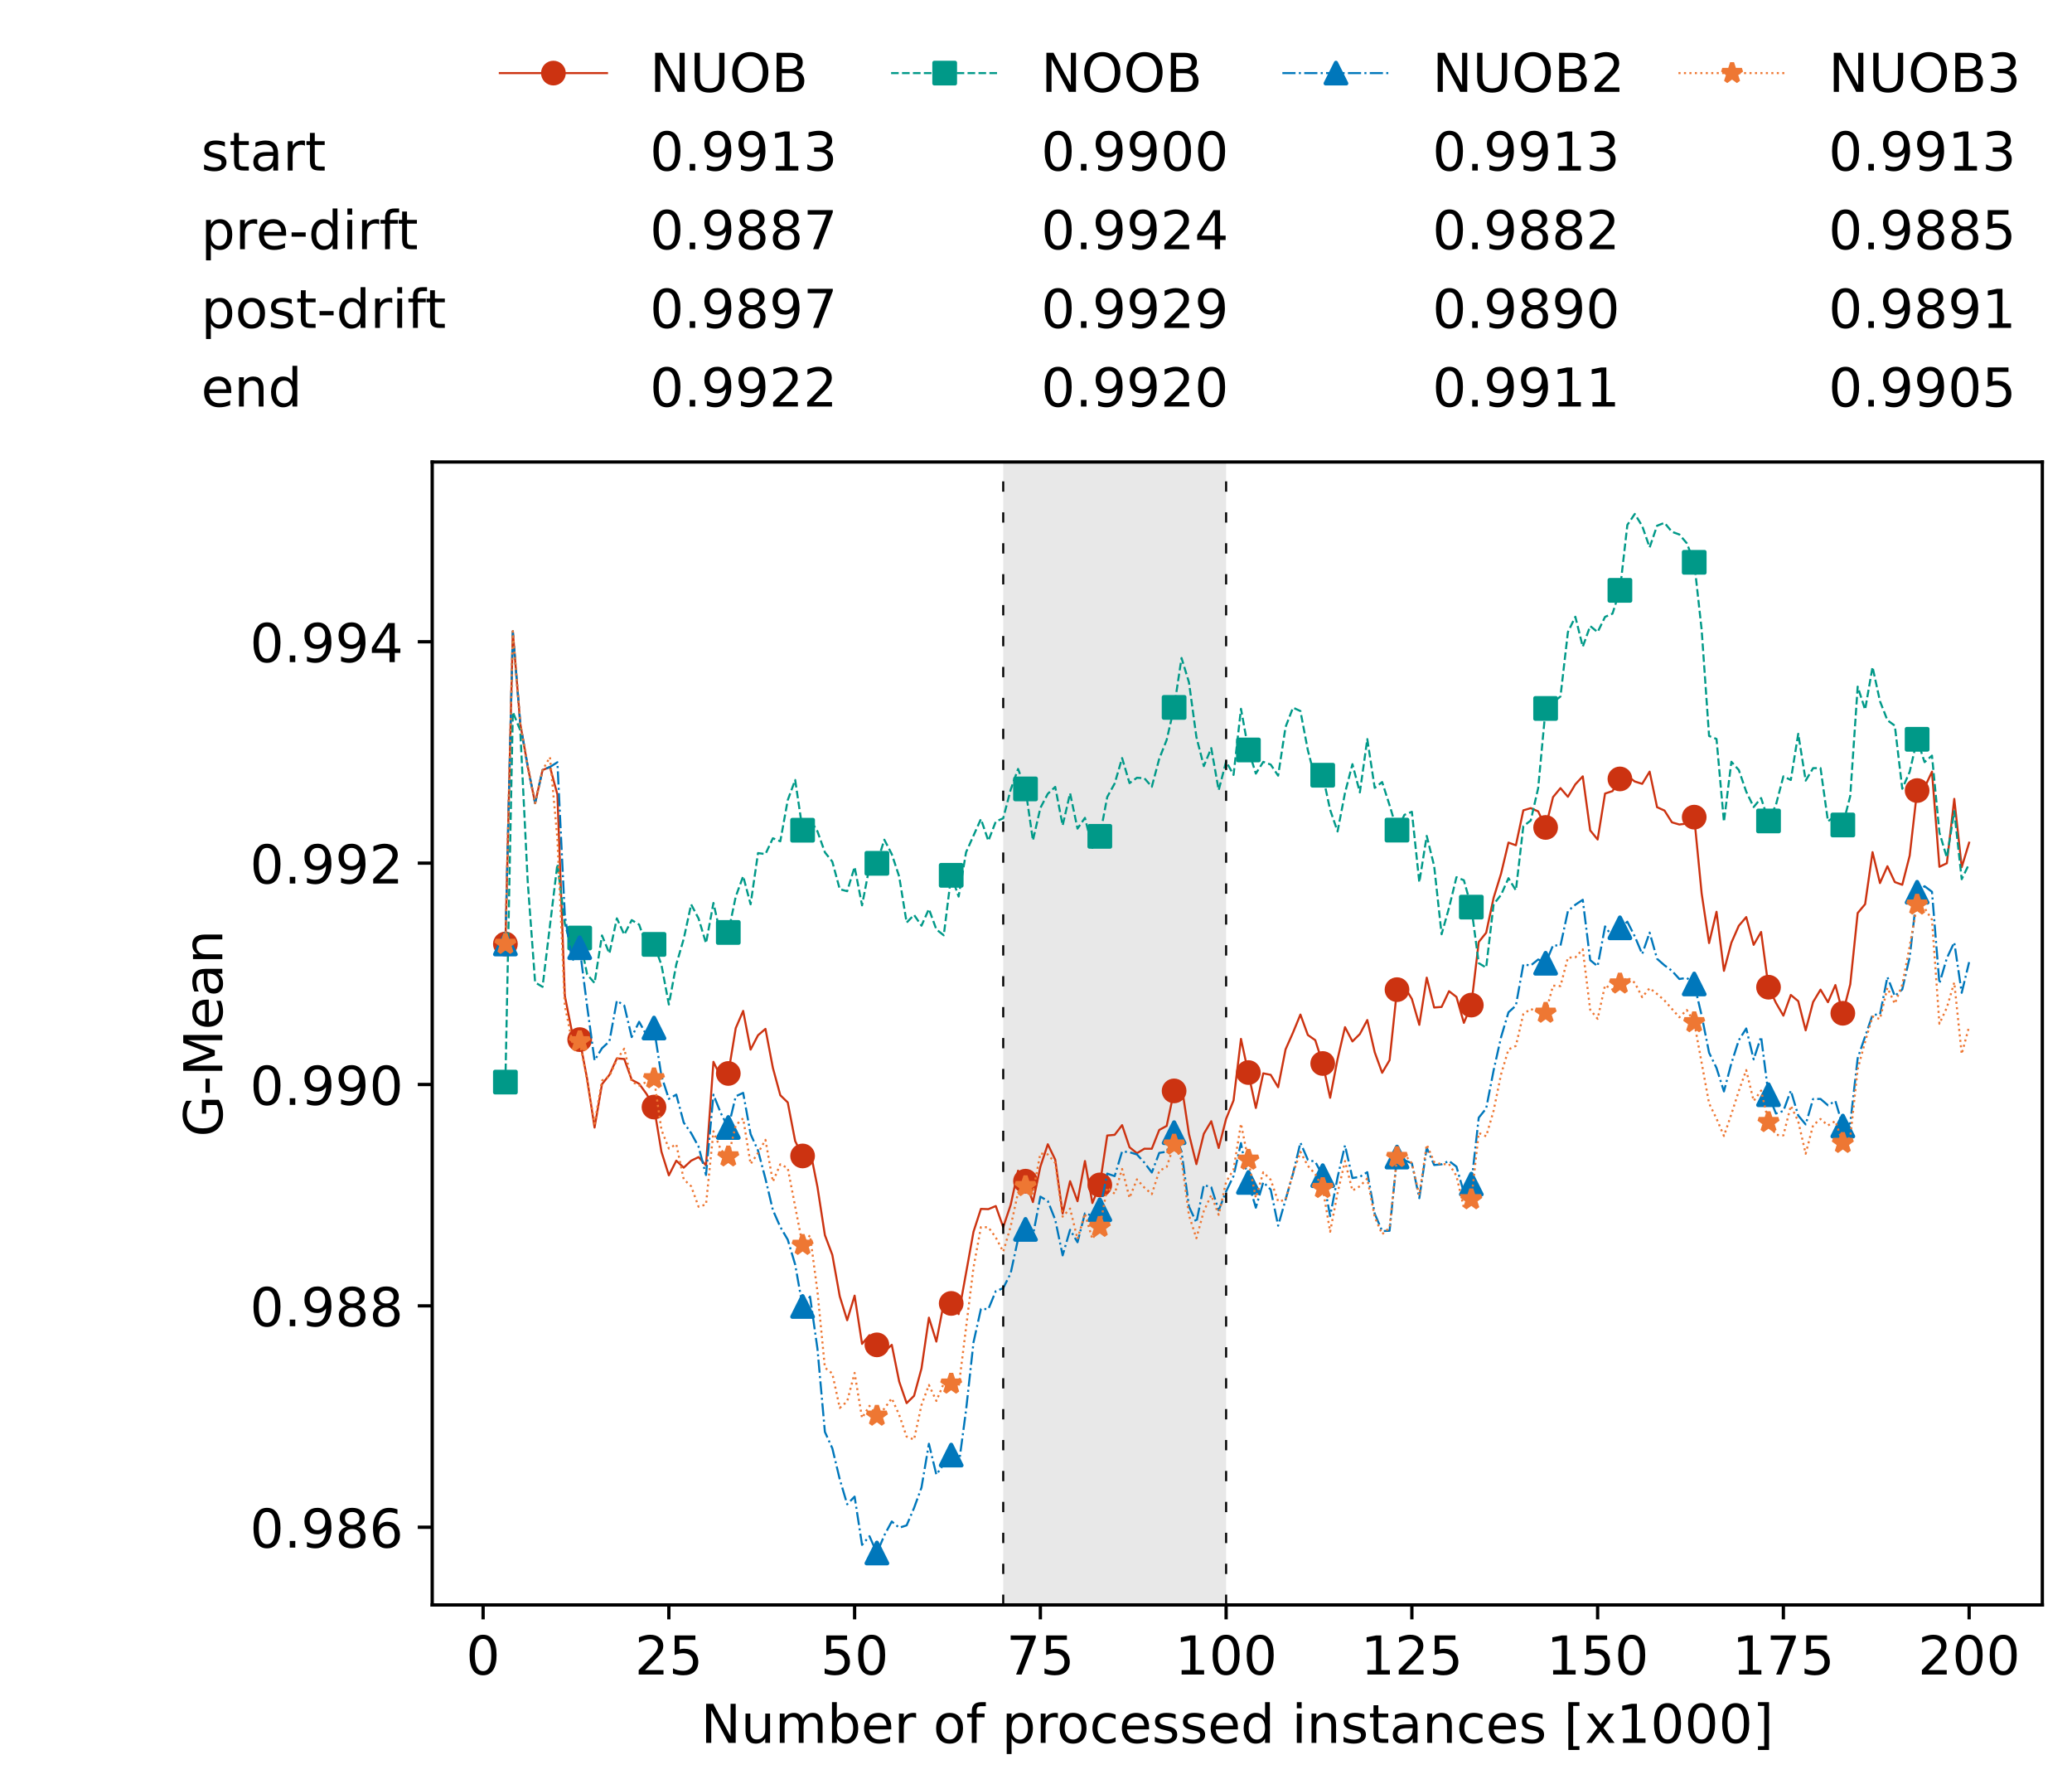 <?xml version="1.0" encoding="utf-8" standalone="no"?>
<!DOCTYPE svg PUBLIC "-//W3C//DTD SVG 1.1//EN"
  "http://www.w3.org/Graphics/SVG/1.1/DTD/svg11.dtd">
<!-- Created with matplotlib (https://matplotlib.org/) -->
<svg height="432.615pt" version="1.1" viewBox="0 0 502.65 432.615" width="502.65pt" xmlns="http://www.w3.org/2000/svg" xmlns:xlink="http://www.w3.org/1999/xlink">
 <defs>
  <style type="text/css">*{stroke-linecap:butt;stroke-linejoin:round;}</style>
 </defs>
 <g id="figure_1">
  <g id="patch_1">
   <path d="M 0 432.615 
L 502.65 432.615 
L 502.65 0 
L 0 0 
z
" style="fill:#ffffff;"/>
  </g>
  <g id="axes_1">
   <g id="patch_2">
    <path d="M 104.85 389.252 
L 495.45 389.252 
L 495.45 112.052 
L 104.85 112.052 
z
" style="fill:#ffffff;"/>
   </g>
   <g id="patch_3">
    <path clip-path="url(#pb29f00938e)" d="M 297.446 389.252 
L 297.446 112.052 
L 243.372 112.052 
L 243.372 389.252 
z
" style="fill:#d3d3d3;opacity:0.5;"/>
   </g>
   <g id="matplotlib.axis_1">
    <g id="xtick_1">
     <g id="line2d_1">
      <defs>
       <path d="M 0 0 
L 0 3.5 
" id="m5fecfde09c" style="stroke:#000000;stroke-width:0.8;"/>
      </defs>
      <g>
       <use style="stroke:#000000;stroke-width:0.8;" x="117.197" xlink:href="#m5fecfde09c" y="389.252"/>
      </g>
     </g>
     <g id="text_1">
      <!-- 0 -->
      <g transform="translate(113.061 406.13)scale(0.13 -0.13)">
       <defs>
        <path d="M 31.781 66.406 
Q 24.172 66.406 20.328 58.906 
Q 16.5 51.422 16.5 36.375 
Q 16.5 21.391 20.328 13.891 
Q 24.172 6.391 31.781 6.391 
Q 39.453 6.391 43.281 13.891 
Q 47.125 21.391 47.125 36.375 
Q 47.125 51.422 43.281 58.906 
Q 39.453 66.406 31.781 66.406 
z
M 31.781 74.219 
Q 44.047 74.219 50.516 64.516 
Q 56.984 54.828 56.984 36.375 
Q 56.984 17.969 50.516 8.266 
Q 44.047 -1.422 31.781 -1.422 
Q 19.531 -1.422 13.062 8.266 
Q 6.594 17.969 6.594 36.375 
Q 6.594 54.828 13.062 64.516 
Q 19.531 74.219 31.781 74.219 
z
" id="DejaVuSans-48"/>
       </defs>
       <use xlink:href="#DejaVuSans-48"/>
      </g>
     </g>
    </g>
    <g id="xtick_2">
     <g id="line2d_2">
      <g>
       <use style="stroke:#000000;stroke-width:0.8;" x="162.259" xlink:href="#m5fecfde09c" y="389.252"/>
      </g>
     </g>
     <g id="text_2">
      <!-- 25 -->
      <g transform="translate(153.988 406.13)scale(0.13 -0.13)">
       <defs>
        <path d="M 19.188 8.297 
L 53.609 8.297 
L 53.609 0 
L 7.328 0 
L 7.328 8.297 
Q 12.938 14.109 22.625 23.891 
Q 32.328 33.688 34.812 36.531 
Q 39.547 41.844 41.422 45.531 
Q 43.312 49.219 43.312 52.781 
Q 43.312 58.594 39.234 62.25 
Q 35.156 65.922 28.609 65.922 
Q 23.969 65.922 18.812 64.312 
Q 13.672 62.703 7.812 59.422 
L 7.812 69.391 
Q 13.766 71.781 18.938 73 
Q 24.125 74.219 28.422 74.219 
Q 39.75 74.219 46.484 68.547 
Q 53.219 62.891 53.219 53.422 
Q 53.219 48.922 51.531 44.891 
Q 49.859 40.875 45.406 35.406 
Q 44.188 33.984 37.641 27.219 
Q 31.109 20.453 19.188 8.297 
z
" id="DejaVuSans-50"/>
        <path d="M 10.797 72.906 
L 49.516 72.906 
L 49.516 64.594 
L 19.828 64.594 
L 19.828 46.734 
Q 21.969 47.469 24.109 47.828 
Q 26.266 48.188 28.422 48.188 
Q 40.625 48.188 47.75 41.5 
Q 54.891 34.812 54.891 23.391 
Q 54.891 11.625 47.562 5.094 
Q 40.234 -1.422 26.906 -1.422 
Q 22.312 -1.422 17.547 -0.641 
Q 12.797 0.141 7.719 1.703 
L 7.719 11.625 
Q 12.109 9.234 16.797 8.062 
Q 21.484 6.891 26.703 6.891 
Q 35.156 6.891 40.078 11.328 
Q 45.016 15.766 45.016 23.391 
Q 45.016 31 40.078 35.438 
Q 35.156 39.891 26.703 39.891 
Q 22.75 39.891 18.812 39.016 
Q 14.891 38.141 10.797 36.281 
z
" id="DejaVuSans-53"/>
       </defs>
       <use xlink:href="#DejaVuSans-50"/>
       <use x="63.623" xlink:href="#DejaVuSans-53"/>
      </g>
     </g>
    </g>
    <g id="xtick_3">
     <g id="line2d_3">
      <g>
       <use style="stroke:#000000;stroke-width:0.8;" x="207.322" xlink:href="#m5fecfde09c" y="389.252"/>
      </g>
     </g>
     <g id="text_3">
      <!-- 50 -->
      <g transform="translate(199.05 406.13)scale(0.13 -0.13)">
       <use xlink:href="#DejaVuSans-53"/>
       <use x="63.623" xlink:href="#DejaVuSans-48"/>
      </g>
     </g>
    </g>
    <g id="xtick_4">
     <g id="line2d_4">
      <g>
       <use style="stroke:#000000;stroke-width:0.8;" x="252.384" xlink:href="#m5fecfde09c" y="389.252"/>
      </g>
     </g>
     <g id="text_4">
      <!-- 75 -->
      <g transform="translate(244.113 406.13)scale(0.13 -0.13)">
       <defs>
        <path d="M 8.203 72.906 
L 55.078 72.906 
L 55.078 68.703 
L 28.609 0 
L 18.312 0 
L 43.219 64.594 
L 8.203 64.594 
z
" id="DejaVuSans-55"/>
       </defs>
       <use xlink:href="#DejaVuSans-55"/>
       <use x="63.623" xlink:href="#DejaVuSans-53"/>
      </g>
     </g>
    </g>
    <g id="xtick_5">
     <g id="line2d_5">
      <g>
       <use style="stroke:#000000;stroke-width:0.8;" x="297.446" xlink:href="#m5fecfde09c" y="389.252"/>
      </g>
     </g>
     <g id="text_5">
      <!-- 100 -->
      <g transform="translate(285.039 406.13)scale(0.13 -0.13)">
       <defs>
        <path d="M 12.406 8.297 
L 28.516 8.297 
L 28.516 63.922 
L 10.984 60.406 
L 10.984 69.391 
L 28.422 72.906 
L 38.281 72.906 
L 38.281 8.297 
L 54.391 8.297 
L 54.391 0 
L 12.406 0 
z
" id="DejaVuSans-49"/>
       </defs>
       <use xlink:href="#DejaVuSans-49"/>
       <use x="63.623" xlink:href="#DejaVuSans-48"/>
       <use x="127.246" xlink:href="#DejaVuSans-48"/>
      </g>
     </g>
    </g>
    <g id="xtick_6">
     <g id="line2d_6">
      <g>
       <use style="stroke:#000000;stroke-width:0.8;" x="342.509" xlink:href="#m5fecfde09c" y="389.252"/>
      </g>
     </g>
     <g id="text_6">
      <!-- 125 -->
      <g transform="translate(330.102 406.13)scale(0.13 -0.13)">
       <use xlink:href="#DejaVuSans-49"/>
       <use x="63.623" xlink:href="#DejaVuSans-50"/>
       <use x="127.246" xlink:href="#DejaVuSans-53"/>
      </g>
     </g>
    </g>
    <g id="xtick_7">
     <g id="line2d_7">
      <g>
       <use style="stroke:#000000;stroke-width:0.8;" x="387.571" xlink:href="#m5fecfde09c" y="389.252"/>
      </g>
     </g>
     <g id="text_7">
      <!-- 150 -->
      <g transform="translate(375.164 406.13)scale(0.13 -0.13)">
       <use xlink:href="#DejaVuSans-49"/>
       <use x="63.623" xlink:href="#DejaVuSans-53"/>
       <use x="127.246" xlink:href="#DejaVuSans-48"/>
      </g>
     </g>
    </g>
    <g id="xtick_8">
     <g id="line2d_8">
      <g>
       <use style="stroke:#000000;stroke-width:0.8;" x="432.633" xlink:href="#m5fecfde09c" y="389.252"/>
      </g>
     </g>
     <g id="text_8">
      <!-- 175 -->
      <g transform="translate(420.226 406.13)scale(0.13 -0.13)">
       <use xlink:href="#DejaVuSans-49"/>
       <use x="63.623" xlink:href="#DejaVuSans-55"/>
       <use x="127.246" xlink:href="#DejaVuSans-53"/>
      </g>
     </g>
    </g>
    <g id="xtick_9">
     <g id="line2d_9">
      <g>
       <use style="stroke:#000000;stroke-width:0.8;" x="477.695" xlink:href="#m5fecfde09c" y="389.252"/>
      </g>
     </g>
     <g id="text_9">
      <!-- 200 -->
      <g transform="translate(465.289 406.13)scale(0.13 -0.13)">
       <use xlink:href="#DejaVuSans-50"/>
       <use x="63.623" xlink:href="#DejaVuSans-48"/>
       <use x="127.246" xlink:href="#DejaVuSans-48"/>
      </g>
     </g>
    </g>
    <g id="text_10">
     <!-- Number of processed instances [x1000] -->
     <g transform="translate(170.025 422.711)scale(0.13 -0.13)">
      <defs>
       <path d="M 9.812 72.906 
L 23.094 72.906 
L 55.422 11.922 
L 55.422 72.906 
L 64.984 72.906 
L 64.984 0 
L 51.703 0 
L 19.391 60.984 
L 19.391 0 
L 9.812 0 
z
" id="DejaVuSans-78"/>
       <path d="M 8.5 21.578 
L 8.5 54.688 
L 17.484 54.688 
L 17.484 21.922 
Q 17.484 14.156 20.5 10.266 
Q 23.531 6.391 29.594 6.391 
Q 36.859 6.391 41.078 11.031 
Q 45.312 15.672 45.312 23.688 
L 45.312 54.688 
L 54.297 54.688 
L 54.297 0 
L 45.312 0 
L 45.312 8.406 
Q 42.047 3.422 37.719 1 
Q 33.406 -1.422 27.688 -1.422 
Q 18.266 -1.422 13.375 4.438 
Q 8.5 10.297 8.5 21.578 
z
M 31.109 56 
z
" id="DejaVuSans-117"/>
       <path d="M 52 44.188 
Q 55.375 50.25 60.062 53.125 
Q 64.75 56 71.094 56 
Q 79.641 56 84.281 50.016 
Q 88.922 44.047 88.922 33.016 
L 88.922 0 
L 79.891 0 
L 79.891 32.719 
Q 79.891 40.578 77.094 44.375 
Q 74.312 48.188 68.609 48.188 
Q 61.625 48.188 57.562 43.547 
Q 53.516 38.922 53.516 30.906 
L 53.516 0 
L 44.484 0 
L 44.484 32.719 
Q 44.484 40.625 41.703 44.406 
Q 38.922 48.188 33.109 48.188 
Q 26.219 48.188 22.156 43.531 
Q 18.109 38.875 18.109 30.906 
L 18.109 0 
L 9.078 0 
L 9.078 54.688 
L 18.109 54.688 
L 18.109 46.188 
Q 21.188 51.219 25.484 53.609 
Q 29.781 56 35.688 56 
Q 41.656 56 45.828 52.969 
Q 50 49.953 52 44.188 
z
" id="DejaVuSans-109"/>
       <path d="M 48.688 27.297 
Q 48.688 37.203 44.609 42.844 
Q 40.531 48.484 33.406 48.484 
Q 26.266 48.484 22.188 42.844 
Q 18.109 37.203 18.109 27.297 
Q 18.109 17.391 22.188 11.75 
Q 26.266 6.109 33.406 6.109 
Q 40.531 6.109 44.609 11.75 
Q 48.688 17.391 48.688 27.297 
z
M 18.109 46.391 
Q 20.953 51.266 25.266 53.625 
Q 29.594 56 35.594 56 
Q 45.562 56 51.781 48.094 
Q 58.016 40.188 58.016 27.297 
Q 58.016 14.406 51.781 6.484 
Q 45.562 -1.422 35.594 -1.422 
Q 29.594 -1.422 25.266 0.953 
Q 20.953 3.328 18.109 8.203 
L 18.109 0 
L 9.078 0 
L 9.078 75.984 
L 18.109 75.984 
z
" id="DejaVuSans-98"/>
       <path d="M 56.203 29.594 
L 56.203 25.203 
L 14.891 25.203 
Q 15.484 15.922 20.484 11.062 
Q 25.484 6.203 34.422 6.203 
Q 39.594 6.203 44.453 7.469 
Q 49.312 8.734 54.109 11.281 
L 54.109 2.781 
Q 49.266 0.734 44.188 -0.344 
Q 39.109 -1.422 33.891 -1.422 
Q 20.797 -1.422 13.156 6.188 
Q 5.516 13.812 5.516 26.812 
Q 5.516 40.234 12.766 48.109 
Q 20.016 56 32.328 56 
Q 43.359 56 49.781 48.891 
Q 56.203 41.797 56.203 29.594 
z
M 47.219 32.234 
Q 47.125 39.594 43.094 43.984 
Q 39.062 48.391 32.422 48.391 
Q 24.906 48.391 20.391 44.141 
Q 15.875 39.891 15.188 32.172 
z
" id="DejaVuSans-101"/>
       <path d="M 41.109 46.297 
Q 39.594 47.172 37.812 47.578 
Q 36.031 48 33.891 48 
Q 26.266 48 22.188 43.047 
Q 18.109 38.094 18.109 28.812 
L 18.109 0 
L 9.078 0 
L 9.078 54.688 
L 18.109 54.688 
L 18.109 46.188 
Q 20.953 51.172 25.484 53.578 
Q 30.031 56 36.531 56 
Q 37.453 56 38.578 55.875 
Q 39.703 55.766 41.062 55.516 
z
" id="DejaVuSans-114"/>
       <path id="DejaVuSans-32"/>
       <path d="M 30.609 48.391 
Q 23.391 48.391 19.188 42.75 
Q 14.984 37.109 14.984 27.297 
Q 14.984 17.484 19.156 11.844 
Q 23.344 6.203 30.609 6.203 
Q 37.797 6.203 41.984 11.859 
Q 46.188 17.531 46.188 27.297 
Q 46.188 37.016 41.984 42.703 
Q 37.797 48.391 30.609 48.391 
z
M 30.609 56 
Q 42.328 56 49.016 48.375 
Q 55.719 40.766 55.719 27.297 
Q 55.719 13.875 49.016 6.219 
Q 42.328 -1.422 30.609 -1.422 
Q 18.844 -1.422 12.172 6.219 
Q 5.516 13.875 5.516 27.297 
Q 5.516 40.766 12.172 48.375 
Q 18.844 56 30.609 56 
z
" id="DejaVuSans-111"/>
       <path d="M 37.109 75.984 
L 37.109 68.5 
L 28.516 68.5 
Q 23.688 68.5 21.797 66.547 
Q 19.922 64.594 19.922 59.516 
L 19.922 54.688 
L 34.719 54.688 
L 34.719 47.703 
L 19.922 47.703 
L 19.922 0 
L 10.891 0 
L 10.891 47.703 
L 2.297 47.703 
L 2.297 54.688 
L 10.891 54.688 
L 10.891 58.5 
Q 10.891 67.625 15.141 71.797 
Q 19.391 75.984 28.609 75.984 
z
" id="DejaVuSans-102"/>
       <path d="M 18.109 8.203 
L 18.109 -20.797 
L 9.078 -20.797 
L 9.078 54.688 
L 18.109 54.688 
L 18.109 46.391 
Q 20.953 51.266 25.266 53.625 
Q 29.594 56 35.594 56 
Q 45.562 56 51.781 48.094 
Q 58.016 40.188 58.016 27.297 
Q 58.016 14.406 51.781 6.484 
Q 45.562 -1.422 35.594 -1.422 
Q 29.594 -1.422 25.266 0.953 
Q 20.953 3.328 18.109 8.203 
z
M 48.688 27.297 
Q 48.688 37.203 44.609 42.844 
Q 40.531 48.484 33.406 48.484 
Q 26.266 48.484 22.188 42.844 
Q 18.109 37.203 18.109 27.297 
Q 18.109 17.391 22.188 11.75 
Q 26.266 6.109 33.406 6.109 
Q 40.531 6.109 44.609 11.75 
Q 48.688 17.391 48.688 27.297 
z
" id="DejaVuSans-112"/>
       <path d="M 48.781 52.594 
L 48.781 44.188 
Q 44.969 46.297 41.141 47.344 
Q 37.312 48.391 33.406 48.391 
Q 24.656 48.391 19.812 42.844 
Q 14.984 37.312 14.984 27.297 
Q 14.984 17.281 19.812 11.734 
Q 24.656 6.203 33.406 6.203 
Q 37.312 6.203 41.141 7.25 
Q 44.969 8.297 48.781 10.406 
L 48.781 2.094 
Q 45.016 0.344 40.984 -0.531 
Q 36.969 -1.422 32.422 -1.422 
Q 20.062 -1.422 12.781 6.344 
Q 5.516 14.109 5.516 27.297 
Q 5.516 40.672 12.859 48.328 
Q 20.219 56 33.016 56 
Q 37.156 56 41.109 55.141 
Q 45.062 54.297 48.781 52.594 
z
" id="DejaVuSans-99"/>
       <path d="M 44.281 53.078 
L 44.281 44.578 
Q 40.484 46.531 36.375 47.5 
Q 32.281 48.484 27.875 48.484 
Q 21.188 48.484 17.844 46.438 
Q 14.5 44.391 14.5 40.281 
Q 14.5 37.156 16.891 35.375 
Q 19.281 33.594 26.516 31.984 
L 29.594 31.297 
Q 39.156 29.25 43.188 25.516 
Q 47.219 21.781 47.219 15.094 
Q 47.219 7.469 41.188 3.016 
Q 35.156 -1.422 24.609 -1.422 
Q 20.219 -1.422 15.453 -0.562 
Q 10.688 0.297 5.422 2 
L 5.422 11.281 
Q 10.406 8.688 15.234 7.391 
Q 20.062 6.109 24.812 6.109 
Q 31.156 6.109 34.562 8.281 
Q 37.984 10.453 37.984 14.406 
Q 37.984 18.062 35.516 20.016 
Q 33.062 21.969 24.703 23.781 
L 21.578 24.516 
Q 13.234 26.266 9.516 29.906 
Q 5.812 33.547 5.812 39.891 
Q 5.812 47.609 11.281 51.797 
Q 16.75 56 26.812 56 
Q 31.781 56 36.172 55.266 
Q 40.578 54.547 44.281 53.078 
z
" id="DejaVuSans-115"/>
       <path d="M 45.406 46.391 
L 45.406 75.984 
L 54.391 75.984 
L 54.391 0 
L 45.406 0 
L 45.406 8.203 
Q 42.578 3.328 38.25 0.953 
Q 33.938 -1.422 27.875 -1.422 
Q 17.969 -1.422 11.734 6.484 
Q 5.516 14.406 5.516 27.297 
Q 5.516 40.188 11.734 48.094 
Q 17.969 56 27.875 56 
Q 33.938 56 38.25 53.625 
Q 42.578 51.266 45.406 46.391 
z
M 14.797 27.297 
Q 14.797 17.391 18.875 11.75 
Q 22.953 6.109 30.078 6.109 
Q 37.203 6.109 41.297 11.75 
Q 45.406 17.391 45.406 27.297 
Q 45.406 37.203 41.297 42.844 
Q 37.203 48.484 30.078 48.484 
Q 22.953 48.484 18.875 42.844 
Q 14.797 37.203 14.797 27.297 
z
" id="DejaVuSans-100"/>
       <path d="M 9.422 54.688 
L 18.406 54.688 
L 18.406 0 
L 9.422 0 
z
M 9.422 75.984 
L 18.406 75.984 
L 18.406 64.594 
L 9.422 64.594 
z
" id="DejaVuSans-105"/>
       <path d="M 54.891 33.016 
L 54.891 0 
L 45.906 0 
L 45.906 32.719 
Q 45.906 40.484 42.875 44.328 
Q 39.844 48.188 33.797 48.188 
Q 26.516 48.188 22.312 43.547 
Q 18.109 38.922 18.109 30.906 
L 18.109 0 
L 9.078 0 
L 9.078 54.688 
L 18.109 54.688 
L 18.109 46.188 
Q 21.344 51.125 25.703 53.562 
Q 30.078 56 35.797 56 
Q 45.219 56 50.047 50.172 
Q 54.891 44.344 54.891 33.016 
z
" id="DejaVuSans-110"/>
       <path d="M 18.312 70.219 
L 18.312 54.688 
L 36.812 54.688 
L 36.812 47.703 
L 18.312 47.703 
L 18.312 18.016 
Q 18.312 11.328 20.141 9.422 
Q 21.969 7.516 27.594 7.516 
L 36.812 7.516 
L 36.812 0 
L 27.594 0 
Q 17.188 0 13.234 3.875 
Q 9.281 7.766 9.281 18.016 
L 9.281 47.703 
L 2.688 47.703 
L 2.688 54.688 
L 9.281 54.688 
L 9.281 70.219 
z
" id="DejaVuSans-116"/>
       <path d="M 34.281 27.484 
Q 23.391 27.484 19.188 25 
Q 14.984 22.516 14.984 16.5 
Q 14.984 11.719 18.141 8.906 
Q 21.297 6.109 26.703 6.109 
Q 34.188 6.109 38.703 11.406 
Q 43.219 16.703 43.219 25.484 
L 43.219 27.484 
z
M 52.203 31.203 
L 52.203 0 
L 43.219 0 
L 43.219 8.297 
Q 40.141 3.328 35.547 0.953 
Q 30.953 -1.422 24.312 -1.422 
Q 15.922 -1.422 10.953 3.297 
Q 6 8.016 6 15.922 
Q 6 25.141 12.172 29.828 
Q 18.359 34.516 30.609 34.516 
L 43.219 34.516 
L 43.219 35.406 
Q 43.219 41.609 39.141 45 
Q 35.062 48.391 27.688 48.391 
Q 23 48.391 18.547 47.266 
Q 14.109 46.141 10.016 43.891 
L 10.016 52.203 
Q 14.938 54.109 19.578 55.047 
Q 24.219 56 28.609 56 
Q 40.484 56 46.344 49.844 
Q 52.203 43.703 52.203 31.203 
z
" id="DejaVuSans-97"/>
       <path d="M 8.594 75.984 
L 29.297 75.984 
L 29.297 69 
L 17.578 69 
L 17.578 -6.203 
L 29.297 -6.203 
L 29.297 -13.188 
L 8.594 -13.188 
z
" id="DejaVuSans-91"/>
       <path d="M 54.891 54.688 
L 35.109 28.078 
L 55.906 0 
L 45.312 0 
L 29.391 21.484 
L 13.484 0 
L 2.875 0 
L 24.125 28.609 
L 4.688 54.688 
L 15.281 54.688 
L 29.781 35.203 
L 44.281 54.688 
z
" id="DejaVuSans-120"/>
       <path d="M 30.422 75.984 
L 30.422 -13.188 
L 9.719 -13.188 
L 9.719 -6.203 
L 21.391 -6.203 
L 21.391 69 
L 9.719 69 
L 9.719 75.984 
z
" id="DejaVuSans-93"/>
      </defs>
      <use xlink:href="#DejaVuSans-78"/>
      <use x="74.805" xlink:href="#DejaVuSans-117"/>
      <use x="138.184" xlink:href="#DejaVuSans-109"/>
      <use x="235.596" xlink:href="#DejaVuSans-98"/>
      <use x="299.072" xlink:href="#DejaVuSans-101"/>
      <use x="360.596" xlink:href="#DejaVuSans-114"/>
      <use x="401.709" xlink:href="#DejaVuSans-32"/>
      <use x="433.496" xlink:href="#DejaVuSans-111"/>
      <use x="494.678" xlink:href="#DejaVuSans-102"/>
      <use x="529.883" xlink:href="#DejaVuSans-32"/>
      <use x="561.67" xlink:href="#DejaVuSans-112"/>
      <use x="625.146" xlink:href="#DejaVuSans-114"/>
      <use x="664.01" xlink:href="#DejaVuSans-111"/>
      <use x="725.191" xlink:href="#DejaVuSans-99"/>
      <use x="780.172" xlink:href="#DejaVuSans-101"/>
      <use x="841.695" xlink:href="#DejaVuSans-115"/>
      <use x="893.795" xlink:href="#DejaVuSans-115"/>
      <use x="945.895" xlink:href="#DejaVuSans-101"/>
      <use x="1007.418" xlink:href="#DejaVuSans-100"/>
      <use x="1070.895" xlink:href="#DejaVuSans-32"/>
      <use x="1102.682" xlink:href="#DejaVuSans-105"/>
      <use x="1130.465" xlink:href="#DejaVuSans-110"/>
      <use x="1193.844" xlink:href="#DejaVuSans-115"/>
      <use x="1245.943" xlink:href="#DejaVuSans-116"/>
      <use x="1285.152" xlink:href="#DejaVuSans-97"/>
      <use x="1346.432" xlink:href="#DejaVuSans-110"/>
      <use x="1409.811" xlink:href="#DejaVuSans-99"/>
      <use x="1464.791" xlink:href="#DejaVuSans-101"/>
      <use x="1526.314" xlink:href="#DejaVuSans-115"/>
      <use x="1578.414" xlink:href="#DejaVuSans-32"/>
      <use x="1610.201" xlink:href="#DejaVuSans-91"/>
      <use x="1649.215" xlink:href="#DejaVuSans-120"/>
      <use x="1708.395" xlink:href="#DejaVuSans-49"/>
      <use x="1772.018" xlink:href="#DejaVuSans-48"/>
      <use x="1835.641" xlink:href="#DejaVuSans-48"/>
      <use x="1899.264" xlink:href="#DejaVuSans-48"/>
      <use x="1962.887" xlink:href="#DejaVuSans-93"/>
     </g>
    </g>
   </g>
   <g id="matplotlib.axis_2">
    <g id="ytick_1">
     <g id="line2d_10">
      <defs>
       <path d="M 0 0 
L -3.5 0 
" id="m907abebd27" style="stroke:#000000;stroke-width:0.8;"/>
      </defs>
      <g>
       <use style="stroke:#000000;stroke-width:0.8;" x="104.85" xlink:href="#m907abebd27" y="370.407"/>
      </g>
     </g>
     <g id="text_11">
      <!-- 0.986 -->
      <g transform="translate(60.633 375.346)scale(0.13 -0.13)">
       <defs>
        <path d="M 10.688 12.406 
L 21 12.406 
L 21 0 
L 10.688 0 
z
" id="DejaVuSans-46"/>
        <path d="M 10.984 1.516 
L 10.984 10.5 
Q 14.703 8.734 18.5 7.812 
Q 22.312 6.891 25.984 6.891 
Q 35.75 6.891 40.891 13.453 
Q 46.047 20.016 46.781 33.406 
Q 43.953 29.203 39.594 26.953 
Q 35.25 24.703 29.984 24.703 
Q 19.047 24.703 12.672 31.312 
Q 6.297 37.938 6.297 49.422 
Q 6.297 60.641 12.938 67.422 
Q 19.578 74.219 30.609 74.219 
Q 43.266 74.219 49.922 64.516 
Q 56.594 54.828 56.594 36.375 
Q 56.594 19.141 48.406 8.859 
Q 40.234 -1.422 26.422 -1.422 
Q 22.703 -1.422 18.891 -0.688 
Q 15.094 0.047 10.984 1.516 
z
M 30.609 32.422 
Q 37.25 32.422 41.125 36.953 
Q 45.016 41.5 45.016 49.422 
Q 45.016 57.281 41.125 61.844 
Q 37.25 66.406 30.609 66.406 
Q 23.969 66.406 20.094 61.844 
Q 16.219 57.281 16.219 49.422 
Q 16.219 41.5 20.094 36.953 
Q 23.969 32.422 30.609 32.422 
z
" id="DejaVuSans-57"/>
        <path d="M 31.781 34.625 
Q 24.75 34.625 20.719 30.859 
Q 16.703 27.094 16.703 20.516 
Q 16.703 13.922 20.719 10.156 
Q 24.75 6.391 31.781 6.391 
Q 38.812 6.391 42.859 10.172 
Q 46.922 13.969 46.922 20.516 
Q 46.922 27.094 42.891 30.859 
Q 38.875 34.625 31.781 34.625 
z
M 21.922 38.812 
Q 15.578 40.375 12.031 44.719 
Q 8.5 49.078 8.5 55.328 
Q 8.5 64.062 14.719 69.141 
Q 20.953 74.219 31.781 74.219 
Q 42.672 74.219 48.875 69.141 
Q 55.078 64.062 55.078 55.328 
Q 55.078 49.078 51.531 44.719 
Q 48 40.375 41.703 38.812 
Q 48.828 37.156 52.797 32.312 
Q 56.781 27.484 56.781 20.516 
Q 56.781 9.906 50.312 4.234 
Q 43.844 -1.422 31.781 -1.422 
Q 19.734 -1.422 13.25 4.234 
Q 6.781 9.906 6.781 20.516 
Q 6.781 27.484 10.781 32.312 
Q 14.797 37.156 21.922 38.812 
z
M 18.312 54.391 
Q 18.312 48.734 21.844 45.562 
Q 25.391 42.391 31.781 42.391 
Q 38.141 42.391 41.719 45.562 
Q 45.312 48.734 45.312 54.391 
Q 45.312 60.062 41.719 63.234 
Q 38.141 66.406 31.781 66.406 
Q 25.391 66.406 21.844 63.234 
Q 18.312 60.062 18.312 54.391 
z
" id="DejaVuSans-56"/>
        <path d="M 33.016 40.375 
Q 26.375 40.375 22.484 35.828 
Q 18.609 31.297 18.609 23.391 
Q 18.609 15.531 22.484 10.953 
Q 26.375 6.391 33.016 6.391 
Q 39.656 6.391 43.531 10.953 
Q 47.406 15.531 47.406 23.391 
Q 47.406 31.297 43.531 35.828 
Q 39.656 40.375 33.016 40.375 
z
M 52.594 71.297 
L 52.594 62.312 
Q 48.875 64.062 45.094 64.984 
Q 41.312 65.922 37.594 65.922 
Q 27.828 65.922 22.672 59.328 
Q 17.531 52.734 16.797 39.406 
Q 19.672 43.656 24.016 45.922 
Q 28.375 48.188 33.594 48.188 
Q 44.578 48.188 50.953 41.516 
Q 57.328 34.859 57.328 23.391 
Q 57.328 12.156 50.688 5.359 
Q 44.047 -1.422 33.016 -1.422 
Q 20.359 -1.422 13.672 8.266 
Q 6.984 17.969 6.984 36.375 
Q 6.984 53.656 15.188 63.938 
Q 23.391 74.219 37.203 74.219 
Q 40.922 74.219 44.703 73.484 
Q 48.484 72.75 52.594 71.297 
z
" id="DejaVuSans-54"/>
       </defs>
       <use xlink:href="#DejaVuSans-48"/>
       <use x="63.623" xlink:href="#DejaVuSans-46"/>
       <use x="95.41" xlink:href="#DejaVuSans-57"/>
       <use x="159.033" xlink:href="#DejaVuSans-56"/>
       <use x="222.656" xlink:href="#DejaVuSans-54"/>
      </g>
     </g>
    </g>
    <g id="ytick_2">
     <g id="line2d_11">
      <g>
       <use style="stroke:#000000;stroke-width:0.8;" x="104.85" xlink:href="#m907abebd27" y="316.718"/>
      </g>
     </g>
     <g id="text_12">
      <!-- 0.988 -->
      <g transform="translate(60.633 321.657)scale(0.13 -0.13)">
       <use xlink:href="#DejaVuSans-48"/>
       <use x="63.623" xlink:href="#DejaVuSans-46"/>
       <use x="95.41" xlink:href="#DejaVuSans-57"/>
       <use x="159.033" xlink:href="#DejaVuSans-56"/>
       <use x="222.656" xlink:href="#DejaVuSans-56"/>
      </g>
     </g>
    </g>
    <g id="ytick_3">
     <g id="line2d_12">
      <g>
       <use style="stroke:#000000;stroke-width:0.8;" x="104.85" xlink:href="#m907abebd27" y="263.028"/>
      </g>
     </g>
     <g id="text_13">
      <!-- 0.990 -->
      <g transform="translate(60.633 267.967)scale(0.13 -0.13)">
       <use xlink:href="#DejaVuSans-48"/>
       <use x="63.623" xlink:href="#DejaVuSans-46"/>
       <use x="95.41" xlink:href="#DejaVuSans-57"/>
       <use x="159.033" xlink:href="#DejaVuSans-57"/>
       <use x="222.656" xlink:href="#DejaVuSans-48"/>
      </g>
     </g>
    </g>
    <g id="ytick_4">
     <g id="line2d_13">
      <g>
       <use style="stroke:#000000;stroke-width:0.8;" x="104.85" xlink:href="#m907abebd27" y="209.339"/>
      </g>
     </g>
     <g id="text_14">
      <!-- 0.992 -->
      <g transform="translate(60.633 214.278)scale(0.13 -0.13)">
       <use xlink:href="#DejaVuSans-48"/>
       <use x="63.623" xlink:href="#DejaVuSans-46"/>
       <use x="95.41" xlink:href="#DejaVuSans-57"/>
       <use x="159.033" xlink:href="#DejaVuSans-57"/>
       <use x="222.656" xlink:href="#DejaVuSans-50"/>
      </g>
     </g>
    </g>
    <g id="ytick_5">
     <g id="line2d_14">
      <g>
       <use style="stroke:#000000;stroke-width:0.8;" x="104.85" xlink:href="#m907abebd27" y="155.649"/>
      </g>
     </g>
     <g id="text_15">
      <!-- 0.994 -->
      <g transform="translate(60.633 160.588)scale(0.13 -0.13)">
       <defs>
        <path d="M 37.797 64.312 
L 12.891 25.391 
L 37.797 25.391 
z
M 35.203 72.906 
L 47.609 72.906 
L 47.609 25.391 
L 58.016 25.391 
L 58.016 17.188 
L 47.609 17.188 
L 47.609 0 
L 37.797 0 
L 37.797 17.188 
L 4.891 17.188 
L 4.891 26.703 
z
" id="DejaVuSans-52"/>
       </defs>
       <use xlink:href="#DejaVuSans-48"/>
       <use x="63.623" xlink:href="#DejaVuSans-46"/>
       <use x="95.41" xlink:href="#DejaVuSans-57"/>
       <use x="159.033" xlink:href="#DejaVuSans-57"/>
       <use x="222.656" xlink:href="#DejaVuSans-52"/>
      </g>
     </g>
    </g>
    <g id="text_16">
     <!-- G-Mean -->
     <g transform="translate(53.93 275.744)rotate(-90)scale(0.13 -0.13)">
      <defs>
       <path d="M 59.516 10.406 
L 59.516 29.984 
L 43.406 29.984 
L 43.406 38.094 
L 69.281 38.094 
L 69.281 6.781 
Q 63.578 2.734 56.688 0.656 
Q 49.812 -1.422 42 -1.422 
Q 24.906 -1.422 15.25 8.562 
Q 5.609 18.562 5.609 36.375 
Q 5.609 54.25 15.25 64.234 
Q 24.906 74.219 42 74.219 
Q 49.125 74.219 55.547 72.453 
Q 61.969 70.703 67.391 67.281 
L 67.391 56.781 
Q 61.922 61.422 55.766 63.766 
Q 49.609 66.109 42.828 66.109 
Q 29.438 66.109 22.719 58.641 
Q 16.016 51.172 16.016 36.375 
Q 16.016 21.625 22.719 14.156 
Q 29.438 6.688 42.828 6.688 
Q 48.047 6.688 52.141 7.594 
Q 56.25 8.5 59.516 10.406 
z
" id="DejaVuSans-71"/>
       <path d="M 4.891 31.391 
L 31.203 31.391 
L 31.203 23.391 
L 4.891 23.391 
z
" id="DejaVuSans-45"/>
       <path d="M 9.812 72.906 
L 24.516 72.906 
L 43.109 23.297 
L 61.812 72.906 
L 76.516 72.906 
L 76.516 0 
L 66.891 0 
L 66.891 64.016 
L 48.094 14.016 
L 38.188 14.016 
L 19.391 64.016 
L 19.391 0 
L 9.812 0 
z
" id="DejaVuSans-77"/>
      </defs>
      <use xlink:href="#DejaVuSans-71"/>
      <use x="77.49" xlink:href="#DejaVuSans-45"/>
      <use x="113.574" xlink:href="#DejaVuSans-77"/>
      <use x="199.854" xlink:href="#DejaVuSans-101"/>
      <use x="261.377" xlink:href="#DejaVuSans-97"/>
      <use x="322.656" xlink:href="#DejaVuSans-110"/>
     </g>
    </g>
   </g>
   <g id="line2d_15"/>
   <g id="line2d_16"/>
   <g id="line2d_17"/>
   <g id="line2d_18"/>
   <g id="line2d_19"/>
   <g id="line2d_20">
    <path clip-path="url(#pb29f00938e)" d="M 122.605 228.951 
L 124.407 153.104 
L 126.21 175.497 
L 128.012 185.846 
L 129.815 194.802 
L 131.617 186.765 
L 133.419 186.012 
L 135.222 192.705 
L 137.024 241.528 
L 138.827 250.626 
L 140.629 252.141 
L 142.432 261.687 
L 144.234 273.463 
L 146.037 262.954 
L 147.839 260.696 
L 149.642 256.696 
L 151.444 256.845 
L 153.247 261.895 
L 155.049 262.848 
L 156.852 265.333 
L 158.654 268.503 
L 160.457 279.311 
L 162.259 285.061 
L 164.062 281.507 
L 165.864 283.195 
L 167.667 281.51 
L 169.469 280.632 
L 171.272 282.643 
L 173.074 257.528 
L 174.877 261.215 
L 176.679 260.351 
L 178.482 249.365 
L 180.284 245.178 
L 182.087 254.565 
L 183.889 251.089 
L 185.692 249.539 
L 187.494 258.994 
L 189.297 265.632 
L 191.099 267.374 
L 192.902 276.751 
L 194.704 280.359 
L 196.507 278.807 
L 198.309 287.876 
L 200.112 299.556 
L 201.914 304.347 
L 203.717 314.402 
L 205.519 320.204 
L 207.322 314.235 
L 209.124 325.939 
L 210.927 323.821 
L 212.729 326.176 
L 214.532 327.84 
L 216.334 326.166 
L 218.137 335.082 
L 219.939 340.311 
L 221.742 338.543 
L 223.544 331.911 
L 225.347 319.576 
L 227.149 325.384 
L 228.952 316.08 
L 230.754 316.125 
L 232.557 318.718 
L 236.162 298.741 
L 237.964 293.199 
L 239.767 293.261 
L 241.569 292.508 
L 243.372 297.623 
L 245.174 292.261 
L 246.976 283.926 
L 248.779 286.479 
L 250.581 291.547 
L 252.384 282.97 
L 254.186 277.519 
L 255.989 281.255 
L 257.791 294.335 
L 259.594 286.479 
L 261.396 291.342 
L 263.199 281.589 
L 265.001 291.772 
L 266.804 287.383 
L 268.606 275.397 
L 270.409 275.232 
L 272.211 272.884 
L 274.014 278.248 
L 275.816 279.691 
L 277.619 278.603 
L 279.421 278.608 
L 281.224 274.046 
L 283.026 273.078 
L 284.829 264.582 
L 286.631 263.17 
L 288.434 275.056 
L 290.236 282.341 
L 292.039 274.976 
L 293.841 271.935 
L 295.644 278.429 
L 297.446 271.345 
L 299.249 266.891 
L 301.051 251.969 
L 304.656 268.719 
L 306.459 260.324 
L 308.261 260.686 
L 310.064 263.687 
L 311.866 254.513 
L 313.669 250.443 
L 315.471 246.061 
L 317.274 251.024 
L 319.076 252.284 
L 320.879 257.933 
L 322.681 266.245 
L 324.484 256.867 
L 326.286 249.121 
L 328.089 252.582 
L 329.891 250.789 
L 331.694 247.391 
L 333.496 255.205 
L 335.299 260.188 
L 337.101 257.129 
L 338.904 240.025 
L 340.706 239.281 
L 342.509 242.276 
L 344.311 248.56 
L 346.114 237.11 
L 347.916 244.358 
L 349.719 244.219 
L 351.521 240.397 
L 353.324 241.789 
L 355.126 248.074 
L 356.928 243.77 
L 358.731 228.464 
L 360.533 226.219 
L 362.336 217.756 
L 364.138 211.914 
L 365.941 204.359 
L 367.743 205.008 
L 369.546 196.533 
L 371.348 196.001 
L 373.151 196.787 
L 374.953 200.684 
L 376.756 193.322 
L 378.558 191.146 
L 380.361 193.245 
L 382.163 190.23 
L 383.966 188.288 
L 385.768 201.401 
L 387.571 203.614 
L 389.373 192.462 
L 391.176 191.873 
L 392.978 188.916 
L 394.781 188.183 
L 396.583 189.539 
L 398.386 190.108 
L 400.188 187.15 
L 401.991 195.769 
L 403.793 196.59 
L 405.596 199.442 
L 407.398 199.973 
L 409.201 199.74 
L 411.003 198.183 
L 412.806 216.682 
L 414.608 228.728 
L 416.411 221.132 
L 418.213 235.461 
L 420.016 228.642 
L 421.818 224.533 
L 423.621 222.42 
L 425.423 229.155 
L 427.226 226.034 
L 429.028 239.432 
L 430.831 243.227 
L 432.633 246.332 
L 434.436 241.307 
L 436.238 242.815 
L 438.041 249.897 
L 439.843 243.025 
L 441.646 240.022 
L 443.448 243.07 
L 445.251 238.908 
L 447.053 245.752 
L 448.856 238.74 
L 450.658 221.443 
L 452.461 219.287 
L 454.263 206.677 
L 456.066 214.177 
L 457.868 210.091 
L 459.671 213.935 
L 461.473 214.588 
L 463.276 207.516 
L 465.078 191.738 
L 466.881 191.022 
L 468.683 187.155 
L 470.485 210.227 
L 472.288 209.369 
L 474.09 193.752 
L 475.893 210.33 
L 477.695 204.384 
L 477.695 204.384 
" style="fill:none;stroke:#cc3311;stroke-linecap:square;stroke-width:0.5;"/>
    <defs>
     <path d="M 0 2.5 
C 0.663 2.5 1.299 2.237 1.768 1.768 
C 2.237 1.299 2.5 0.663 2.5 0 
C 2.5 -0.663 2.237 -1.299 1.768 -1.768 
C 1.299 -2.237 0.663 -2.5 0 -2.5 
C -0.663 -2.5 -1.299 -2.237 -1.768 -1.768 
C -2.237 -1.299 -2.5 -0.663 -2.5 0 
C -2.5 0.663 -2.237 1.299 -1.768 1.768 
C -1.299 2.237 -0.663 2.5 0 2.5 
z
" id="m67dd1c5a95" style="stroke:#cc3311;"/>
    </defs>
    <g clip-path="url(#pb29f00938e)">
     <use style="fill:#cc3311;stroke:#cc3311;" x="122.605" xlink:href="#m67dd1c5a95" y="228.951"/>
     <use style="fill:#cc3311;stroke:#cc3311;" x="140.629" xlink:href="#m67dd1c5a95" y="252.141"/>
     <use style="fill:#cc3311;stroke:#cc3311;" x="158.654" xlink:href="#m67dd1c5a95" y="268.503"/>
     <use style="fill:#cc3311;stroke:#cc3311;" x="176.679" xlink:href="#m67dd1c5a95" y="260.351"/>
     <use style="fill:#cc3311;stroke:#cc3311;" x="194.704" xlink:href="#m67dd1c5a95" y="280.359"/>
     <use style="fill:#cc3311;stroke:#cc3311;" x="212.729" xlink:href="#m67dd1c5a95" y="326.176"/>
     <use style="fill:#cc3311;stroke:#cc3311;" x="230.754" xlink:href="#m67dd1c5a95" y="316.125"/>
     <use style="fill:#cc3311;stroke:#cc3311;" x="248.779" xlink:href="#m67dd1c5a95" y="286.479"/>
     <use style="fill:#cc3311;stroke:#cc3311;" x="266.804" xlink:href="#m67dd1c5a95" y="287.383"/>
     <use style="fill:#cc3311;stroke:#cc3311;" x="284.829" xlink:href="#m67dd1c5a95" y="264.582"/>
     <use style="fill:#cc3311;stroke:#cc3311;" x="302.854" xlink:href="#m67dd1c5a95" y="260.132"/>
     <use style="fill:#cc3311;stroke:#cc3311;" x="320.879" xlink:href="#m67dd1c5a95" y="257.933"/>
     <use style="fill:#cc3311;stroke:#cc3311;" x="338.904" xlink:href="#m67dd1c5a95" y="240.025"/>
     <use style="fill:#cc3311;stroke:#cc3311;" x="356.928" xlink:href="#m67dd1c5a95" y="243.77"/>
     <use style="fill:#cc3311;stroke:#cc3311;" x="374.953" xlink:href="#m67dd1c5a95" y="200.684"/>
     <use style="fill:#cc3311;stroke:#cc3311;" x="392.978" xlink:href="#m67dd1c5a95" y="188.916"/>
     <use style="fill:#cc3311;stroke:#cc3311;" x="411.003" xlink:href="#m67dd1c5a95" y="198.183"/>
     <use style="fill:#cc3311;stroke:#cc3311;" x="429.028" xlink:href="#m67dd1c5a95" y="239.432"/>
     <use style="fill:#cc3311;stroke:#cc3311;" x="447.053" xlink:href="#m67dd1c5a95" y="245.752"/>
     <use style="fill:#cc3311;stroke:#cc3311;" x="465.078" xlink:href="#m67dd1c5a95" y="191.738"/>
    </g>
   </g>
   <g id="line2d_21"/>
   <g id="line2d_22"/>
   <g id="line2d_23"/>
   <g id="line2d_24"/>
   <g id="line2d_25">
    <path clip-path="url(#pb29f00938e)" d="M 122.605 262.444 
L 124.407 172.685 
L 126.21 177.109 
L 128.012 213.743 
L 129.815 238.272 
L 131.617 239.345 
L 135.222 209.551 
L 137.024 224.045 
L 138.827 230.513 
L 140.629 227.508 
L 142.432 236.327 
L 144.234 238.42 
L 146.037 226.879 
L 147.839 231.252 
L 149.642 222.733 
L 151.444 226.691 
L 153.247 223.154 
L 155.049 224.236 
L 156.852 229.444 
L 158.654 229.051 
L 160.457 234.002 
L 162.259 243.634 
L 164.062 233.905 
L 165.864 227.723 
L 167.667 219.351 
L 169.469 222.777 
L 171.272 228.761 
L 173.074 218.996 
L 174.877 227.07 
L 176.679 226.153 
L 178.482 217.46 
L 180.284 212.505 
L 182.087 219.326 
L 183.889 206.901 
L 185.692 207.142 
L 187.494 203.306 
L 189.297 204.045 
L 191.099 194.058 
L 192.902 189.168 
L 194.704 201.358 
L 196.507 198.779 
L 198.309 201.632 
L 200.112 206.718 
L 201.914 208.976 
L 203.717 215.666 
L 205.519 216.15 
L 207.322 210.266 
L 209.124 219.577 
L 210.927 210.217 
L 212.729 209.38 
L 214.532 203.661 
L 216.334 207.145 
L 218.137 212.596 
L 219.939 223.762 
L 221.742 221.893 
L 223.544 224.509 
L 225.347 220.462 
L 227.149 225.415 
L 228.952 226.846 
L 230.754 212.297 
L 232.557 217.453 
L 234.359 206.705 
L 237.964 198.637 
L 239.767 203.935 
L 241.569 199.247 
L 243.372 198.46 
L 245.174 191.548 
L 246.976 186.495 
L 248.779 191.338 
L 250.581 203.83 
L 252.384 195.957 
L 254.186 192.521 
L 255.989 190.85 
L 257.791 200.204 
L 259.594 192.386 
L 261.396 200.965 
L 263.199 198.356 
L 265.001 205.639 
L 266.804 202.843 
L 268.606 193.293 
L 270.409 190.029 
L 272.211 183.858 
L 274.014 189.935 
L 275.816 188.631 
L 277.619 188.749 
L 279.421 190.82 
L 281.224 184.016 
L 283.026 179.456 
L 284.829 171.573 
L 286.631 159.589 
L 288.434 165.495 
L 290.236 178.757 
L 292.039 185.8 
L 293.841 181.443 
L 295.644 191.648 
L 297.446 184.691 
L 299.249 187.945 
L 301.051 171.912 
L 302.854 181.892 
L 304.656 187.624 
L 306.459 184.777 
L 308.261 185.431 
L 310.064 188.122 
L 311.866 176.316 
L 313.669 171.632 
L 315.471 172.449 
L 317.274 181.966 
L 319.076 188.933 
L 320.879 188.016 
L 322.681 196.412 
L 324.484 201.653 
L 326.286 192.297 
L 328.089 185.335 
L 329.891 192.189 
L 331.694 179.252 
L 333.496 191.089 
L 335.299 189.676 
L 337.101 195.303 
L 338.904 201.327 
L 340.706 197.626 
L 342.509 196.888 
L 344.311 214.006 
L 346.114 202.738 
L 347.916 210.045 
L 349.719 226.587 
L 351.521 220.173 
L 353.324 212.751 
L 355.126 213.491 
L 356.928 220.007 
L 358.731 233.594 
L 360.533 234.683 
L 362.336 219.323 
L 364.138 217.042 
L 365.941 212.989 
L 367.743 215.945 
L 369.546 200.392 
L 371.348 199.003 
L 373.151 191.128 
L 374.953 171.826 
L 378.558 168.917 
L 380.361 153.31 
L 382.163 149.581 
L 383.966 156.854 
L 385.768 151.831 
L 387.571 153.309 
L 389.373 149.611 
L 391.176 148.832 
L 392.978 143.178 
L 394.781 127.318 
L 396.583 124.652 
L 398.386 127.577 
L 400.188 132.769 
L 401.991 127.514 
L 403.793 126.797 
L 405.596 128.984 
L 407.398 129.632 
L 409.201 131.754 
L 411.003 136.38 
L 412.806 152.73 
L 414.608 178.497 
L 416.411 179.228 
L 418.213 199.332 
L 420.016 184.753 
L 421.818 186.75 
L 423.621 192.001 
L 425.423 195.734 
L 427.226 193.555 
L 429.028 199.108 
L 430.831 195.199 
L 432.633 188.292 
L 434.436 189.171 
L 436.238 177.974 
L 438.041 189.332 
L 439.843 186.297 
L 441.646 186.291 
L 443.448 199.192 
L 445.251 197.877 
L 447.053 200.083 
L 448.856 193.051 
L 450.658 166.538 
L 452.461 172.113 
L 454.263 161.767 
L 456.066 170.069 
L 457.868 174.68 
L 459.671 176.004 
L 461.473 191.305 
L 463.276 187.187 
L 465.078 179.303 
L 466.881 184.838 
L 468.683 183.267 
L 470.485 201.904 
L 472.288 207.99 
L 474.09 196.745 
L 475.893 213.236 
L 477.695 209.525 
L 477.695 209.525 
" style="fill:none;stroke:#009988;stroke-dasharray:1.85,0.8;stroke-dashoffset:0;stroke-width:0.5;"/>
    <defs>
     <path d="M -2.5 2.5 
L 2.5 2.5 
L 2.5 -2.5 
L -2.5 -2.5 
z
" id="mbfe9d21703" style="stroke:#009988;stroke-linejoin:miter;"/>
    </defs>
    <g clip-path="url(#pb29f00938e)">
     <use style="fill:#009988;stroke:#009988;stroke-linejoin:miter;" x="122.605" xlink:href="#mbfe9d21703" y="262.444"/>
     <use style="fill:#009988;stroke:#009988;stroke-linejoin:miter;" x="140.629" xlink:href="#mbfe9d21703" y="227.508"/>
     <use style="fill:#009988;stroke:#009988;stroke-linejoin:miter;" x="158.654" xlink:href="#mbfe9d21703" y="229.051"/>
     <use style="fill:#009988;stroke:#009988;stroke-linejoin:miter;" x="176.679" xlink:href="#mbfe9d21703" y="226.153"/>
     <use style="fill:#009988;stroke:#009988;stroke-linejoin:miter;" x="194.704" xlink:href="#mbfe9d21703" y="201.358"/>
     <use style="fill:#009988;stroke:#009988;stroke-linejoin:miter;" x="212.729" xlink:href="#mbfe9d21703" y="209.38"/>
     <use style="fill:#009988;stroke:#009988;stroke-linejoin:miter;" x="230.754" xlink:href="#mbfe9d21703" y="212.297"/>
     <use style="fill:#009988;stroke:#009988;stroke-linejoin:miter;" x="248.779" xlink:href="#mbfe9d21703" y="191.338"/>
     <use style="fill:#009988;stroke:#009988;stroke-linejoin:miter;" x="266.804" xlink:href="#mbfe9d21703" y="202.843"/>
     <use style="fill:#009988;stroke:#009988;stroke-linejoin:miter;" x="284.829" xlink:href="#mbfe9d21703" y="171.573"/>
     <use style="fill:#009988;stroke:#009988;stroke-linejoin:miter;" x="302.854" xlink:href="#mbfe9d21703" y="181.892"/>
     <use style="fill:#009988;stroke:#009988;stroke-linejoin:miter;" x="320.879" xlink:href="#mbfe9d21703" y="188.016"/>
     <use style="fill:#009988;stroke:#009988;stroke-linejoin:miter;" x="338.904" xlink:href="#mbfe9d21703" y="201.327"/>
     <use style="fill:#009988;stroke:#009988;stroke-linejoin:miter;" x="356.928" xlink:href="#mbfe9d21703" y="220.007"/>
     <use style="fill:#009988;stroke:#009988;stroke-linejoin:miter;" x="374.953" xlink:href="#mbfe9d21703" y="171.826"/>
     <use style="fill:#009988;stroke:#009988;stroke-linejoin:miter;" x="392.978" xlink:href="#mbfe9d21703" y="143.178"/>
     <use style="fill:#009988;stroke:#009988;stroke-linejoin:miter;" x="411.003" xlink:href="#mbfe9d21703" y="136.38"/>
     <use style="fill:#009988;stroke:#009988;stroke-linejoin:miter;" x="429.028" xlink:href="#mbfe9d21703" y="199.108"/>
     <use style="fill:#009988;stroke:#009988;stroke-linejoin:miter;" x="447.053" xlink:href="#mbfe9d21703" y="200.083"/>
     <use style="fill:#009988;stroke:#009988;stroke-linejoin:miter;" x="465.078" xlink:href="#mbfe9d21703" y="179.303"/>
    </g>
   </g>
   <g id="line2d_26"/>
   <g id="line2d_27"/>
   <g id="line2d_28"/>
   <g id="line2d_29"/>
   <g id="line2d_30">
    <path clip-path="url(#pb29f00938e)" d="M 122.605 228.951 
L 124.407 153.104 
L 126.21 175.497 
L 128.012 185.846 
L 129.815 194.802 
L 131.617 186.765 
L 133.419 186.012 
L 135.222 184.873 
L 137.024 222.062 
L 138.827 233.106 
L 140.629 229.866 
L 142.432 244.052 
L 144.234 257.184 
L 146.037 254.235 
L 147.839 252.558 
L 149.642 242.707 
L 151.444 243.891 
L 153.247 251.535 
L 155.049 247.82 
L 156.852 251.056 
L 158.654 249.335 
L 160.457 260.978 
L 162.259 266.519 
L 164.062 265.483 
L 165.864 272.265 
L 167.667 274.821 
L 169.469 278.113 
L 171.272 284.978 
L 173.074 265.49 
L 174.877 270.004 
L 176.679 273.451 
L 178.482 265.898 
L 180.284 265.058 
L 182.087 275.052 
L 183.889 279.045 
L 185.692 285.888 
L 187.494 293.485 
L 189.297 297.582 
L 191.099 300.658 
L 192.902 306.696 
L 194.704 316.858 
L 196.507 314.47 
L 198.309 327.123 
L 200.112 347.286 
L 201.914 351.26 
L 203.717 358.771 
L 205.519 364.836 
L 207.322 362.98 
L 209.124 374.683 
L 210.927 372.581 
L 212.729 376.652 
L 214.532 372.365 
L 216.334 369.017 
L 218.137 370.526 
L 219.939 369.956 
L 221.742 365.733 
L 223.544 360.78 
L 225.347 350.158 
L 227.149 357.65 
L 228.952 355.103 
L 230.754 352.903 
L 232.557 355.496 
L 234.359 342.005 
L 236.162 325.575 
L 237.964 317.463 
L 239.767 317.502 
L 241.569 313.145 
L 243.372 312.426 
L 245.174 308.821 
L 246.976 300.492 
L 248.779 298.17 
L 250.581 299.652 
L 252.384 290.226 
L 254.186 291.28 
L 255.989 295.823 
L 257.791 304.477 
L 259.594 298.267 
L 261.396 301.283 
L 263.199 294.272 
L 265.001 294.852 
L 266.804 293.419 
L 268.606 284.638 
L 270.409 285.254 
L 272.211 279.259 
L 274.014 279.45 
L 275.816 279.997 
L 277.619 281.988 
L 279.421 284.374 
L 281.224 279.614 
L 283.026 279.331 
L 284.829 274.711 
L 286.631 279.262 
L 288.434 292.639 
L 290.236 296.494 
L 292.039 287.414 
L 293.841 287.947 
L 295.644 293.546 
L 297.446 288.955 
L 299.249 285.221 
L 301.051 277.236 
L 302.854 286.781 
L 304.656 292.906 
L 306.459 286.714 
L 308.261 288.518 
L 310.064 297.271 
L 313.669 284.658 
L 315.471 277.141 
L 317.274 281.299 
L 319.076 281.774 
L 320.879 285.141 
L 322.681 294.959 
L 324.484 285.546 
L 326.286 277.804 
L 328.089 285.718 
L 329.891 285.415 
L 331.694 284.295 
L 333.496 294.382 
L 335.299 298.582 
L 337.101 298.502 
L 338.904 280.63 
L 342.509 282.133 
L 344.311 290.597 
L 346.114 278.351 
L 347.916 282.558 
L 349.719 282.393 
L 351.521 281.563 
L 353.324 282.951 
L 355.126 289.231 
L 356.928 287.183 
L 358.731 271.077 
L 360.533 268.839 
L 362.336 259.619 
L 364.138 251.563 
L 365.941 245.52 
L 367.743 243.891 
L 369.546 233.918 
L 371.348 234.158 
L 373.151 232.71 
L 374.953 233.62 
L 376.756 229.268 
L 378.558 229.355 
L 380.361 220.977 
L 382.163 219.433 
L 383.966 218.228 
L 385.768 232.871 
L 387.571 234.336 
L 389.373 224.688 
L 391.176 227.211 
L 392.978 225.023 
L 394.781 223.546 
L 396.583 227.106 
L 398.386 231.389 
L 400.188 226.186 
L 401.991 232.543 
L 403.793 234.124 
L 405.596 235.445 
L 407.398 237.442 
L 409.201 237.17 
L 411.003 238.646 
L 412.806 246.278 
L 414.608 255.313 
L 416.411 259.021 
L 418.213 264.708 
L 420.016 257.915 
L 421.818 252.286 
L 423.621 249.443 
L 425.423 256.935 
L 427.226 251.441 
L 429.028 265.508 
L 430.831 270.072 
L 432.633 269.444 
L 434.436 264.506 
L 436.238 270.549 
L 438.041 272.711 
L 439.843 266.546 
L 441.646 266.532 
L 443.448 268.073 
L 445.251 267.029 
L 447.053 273.108 
L 448.856 272.455 
L 450.658 256.659 
L 454.263 246.132 
L 456.066 246.039 
L 457.868 236.962 
L 459.671 241.578 
L 461.473 239.966 
L 463.276 232.155 
L 465.078 216.402 
L 466.881 214.938 
L 468.683 216.286 
L 470.485 238.534 
L 472.288 232.387 
L 474.09 228.554 
L 475.893 240.786 
L 477.695 233.344 
L 477.695 233.344 
" style="fill:none;stroke:#0077bb;stroke-dasharray:3.2,0.8,0.5,0.8;stroke-dashoffset:0;stroke-width:0.5;"/>
    <defs>
     <path d="M 0 -2.5 
L -2.5 2.5 
L 2.5 2.5 
z
" id="mb07355cd71" style="stroke:#0077bb;stroke-linejoin:miter;"/>
    </defs>
    <g clip-path="url(#pb29f00938e)">
     <use style="fill:#0077bb;stroke:#0077bb;stroke-linejoin:miter;" x="122.605" xlink:href="#mb07355cd71" y="228.951"/>
     <use style="fill:#0077bb;stroke:#0077bb;stroke-linejoin:miter;" x="140.629" xlink:href="#mb07355cd71" y="229.866"/>
     <use style="fill:#0077bb;stroke:#0077bb;stroke-linejoin:miter;" x="158.654" xlink:href="#mb07355cd71" y="249.335"/>
     <use style="fill:#0077bb;stroke:#0077bb;stroke-linejoin:miter;" x="176.679" xlink:href="#mb07355cd71" y="273.451"/>
     <use style="fill:#0077bb;stroke:#0077bb;stroke-linejoin:miter;" x="194.704" xlink:href="#mb07355cd71" y="316.858"/>
     <use style="fill:#0077bb;stroke:#0077bb;stroke-linejoin:miter;" x="212.729" xlink:href="#mb07355cd71" y="376.652"/>
     <use style="fill:#0077bb;stroke:#0077bb;stroke-linejoin:miter;" x="230.754" xlink:href="#mb07355cd71" y="352.903"/>
     <use style="fill:#0077bb;stroke:#0077bb;stroke-linejoin:miter;" x="248.779" xlink:href="#mb07355cd71" y="298.17"/>
     <use style="fill:#0077bb;stroke:#0077bb;stroke-linejoin:miter;" x="266.804" xlink:href="#mb07355cd71" y="293.419"/>
     <use style="fill:#0077bb;stroke:#0077bb;stroke-linejoin:miter;" x="284.829" xlink:href="#mb07355cd71" y="274.711"/>
     <use style="fill:#0077bb;stroke:#0077bb;stroke-linejoin:miter;" x="302.854" xlink:href="#mb07355cd71" y="286.781"/>
     <use style="fill:#0077bb;stroke:#0077bb;stroke-linejoin:miter;" x="320.879" xlink:href="#mb07355cd71" y="285.141"/>
     <use style="fill:#0077bb;stroke:#0077bb;stroke-linejoin:miter;" x="338.904" xlink:href="#mb07355cd71" y="280.63"/>
     <use style="fill:#0077bb;stroke:#0077bb;stroke-linejoin:miter;" x="356.928" xlink:href="#mb07355cd71" y="287.183"/>
     <use style="fill:#0077bb;stroke:#0077bb;stroke-linejoin:miter;" x="374.953" xlink:href="#mb07355cd71" y="233.62"/>
     <use style="fill:#0077bb;stroke:#0077bb;stroke-linejoin:miter;" x="392.978" xlink:href="#mb07355cd71" y="225.023"/>
     <use style="fill:#0077bb;stroke:#0077bb;stroke-linejoin:miter;" x="411.003" xlink:href="#mb07355cd71" y="238.646"/>
     <use style="fill:#0077bb;stroke:#0077bb;stroke-linejoin:miter;" x="429.028" xlink:href="#mb07355cd71" y="265.508"/>
     <use style="fill:#0077bb;stroke:#0077bb;stroke-linejoin:miter;" x="447.053" xlink:href="#mb07355cd71" y="273.108"/>
     <use style="fill:#0077bb;stroke:#0077bb;stroke-linejoin:miter;" x="465.078" xlink:href="#mb07355cd71" y="216.402"/>
    </g>
   </g>
   <g id="line2d_31"/>
   <g id="line2d_32"/>
   <g id="line2d_33"/>
   <g id="line2d_34"/>
   <g id="line2d_35">
    <path clip-path="url(#pb29f00938e)" d="M 122.605 228.951 
L 124.407 153.104 
L 126.21 175.497 
L 128.012 185.846 
L 129.815 194.802 
L 131.617 186.765 
L 133.419 183.644 
L 135.222 203.463 
L 137.024 243.892 
L 138.827 252.753 
L 140.629 252.565 
L 142.432 262.076 
L 144.234 272.526 
L 146.037 262.084 
L 147.839 261.015 
L 149.642 256.995 
L 151.444 254.335 
L 153.247 262.337 
L 155.049 263.266 
L 158.654 261.549 
L 160.457 274.027 
L 162.259 278.558 
L 164.062 277.522 
L 165.864 286.007 
L 167.667 287.713 
L 169.469 292.669 
L 171.272 292.13 
L 173.074 274.378 
L 174.877 278.893 
L 176.679 280.497 
L 178.482 272.911 
L 180.284 271.239 
L 182.087 282.318 
L 183.889 279.651 
L 185.692 276.451 
L 187.494 286.601 
L 189.297 282.383 
L 191.099 283.298 
L 194.704 301.958 
L 196.507 299.576 
L 198.309 313.239 
L 200.112 331.703 
L 201.914 333.119 
L 203.717 341.479 
L 205.519 339.877 
L 207.322 332.99 
L 209.124 343.917 
L 210.927 340.972 
L 212.729 343.378 
L 214.532 341.642 
L 216.334 339.132 
L 218.137 343.177 
L 219.939 348.42 
L 221.742 349.152 
L 223.544 340.767 
L 225.347 335.9 
L 227.149 339.766 
L 228.952 335.509 
L 230.754 335.608 
L 232.557 336.523 
L 236.162 307.435 
L 237.964 297.619 
L 239.767 297.658 
L 241.569 300.132 
L 243.372 303.583 
L 245.174 297.511 
L 246.976 289.176 
L 248.779 287.7 
L 250.581 289.165 
L 252.384 279.752 
L 254.186 279.987 
L 255.989 282.052 
L 257.791 295.076 
L 259.594 293.12 
L 261.396 300.512 
L 263.199 294.335 
L 265.001 300.52 
L 266.804 297.582 
L 268.606 288.034 
L 270.409 289.514 
L 272.211 283.519 
L 274.014 290.533 
L 275.816 286.036 
L 277.619 288.027 
L 279.421 289.619 
L 281.224 283.98 
L 283.026 283.012 
L 284.829 277.622 
L 286.631 281.344 
L 288.434 294.773 
L 290.236 300.303 
L 292.039 293.699 
L 293.841 289.864 
L 295.644 294.639 
L 297.446 286.636 
L 299.249 283.667 
L 301.051 272.54 
L 304.656 290.51 
L 306.459 284.318 
L 308.261 286.123 
L 310.064 291.377 
L 311.866 291.02 
L 313.669 284.567 
L 315.471 279.354 
L 317.274 282.758 
L 319.076 284.766 
L 320.879 288.156 
L 322.681 298.734 
L 324.484 289.333 
L 326.286 281.591 
L 328.089 288.759 
L 329.891 287.71 
L 331.694 285.833 
L 333.496 295.16 
L 335.299 299.34 
L 337.101 297.761 
L 338.904 280.637 
L 340.706 279.892 
L 342.509 282.148 
L 344.311 289.876 
L 346.114 277.613 
L 347.916 281.809 
L 349.719 282.395 
L 351.521 282.297 
L 353.324 285.188 
L 355.126 292.957 
L 356.928 290.898 
L 358.731 274.778 
L 360.533 275.59 
L 362.336 269.39 
L 364.138 260.579 
L 365.941 254.53 
L 367.743 253.659 
L 369.546 245.959 
L 371.348 244.696 
L 373.151 245.496 
L 374.953 245.658 
L 376.756 239.057 
L 378.558 239.156 
L 380.361 232.263 
L 382.163 232.197 
L 383.966 230.244 
L 385.768 244.895 
L 387.571 247.1 
L 389.373 238.959 
L 391.176 239.995 
L 394.781 237.086 
L 396.583 238.356 
L 398.386 241.854 
L 400.188 239.659 
L 401.991 241.075 
L 403.793 242.656 
L 407.398 246.725 
L 409.201 244.953 
L 411.003 247.949 
L 414.608 267.599 
L 416.411 271.306 
L 418.213 275.51 
L 420.016 270.232 
L 421.818 264.598 
L 423.621 259.533 
L 425.423 267.03 
L 427.226 264.507 
L 429.028 272.17 
L 430.831 275.233 
L 432.633 275.362 
L 434.436 268.189 
L 436.238 271.967 
L 438.041 279.822 
L 439.843 272.917 
L 441.646 271.404 
L 443.448 272.953 
L 445.251 271.909 
L 447.053 277.226 
L 448.856 275.839 
L 450.658 259.303 
L 452.461 252.675 
L 454.263 246.529 
L 456.066 247.169 
L 457.868 239.574 
L 459.671 243.431 
L 461.473 238.812 
L 463.276 229.516 
L 465.078 219.422 
L 466.881 220.227 
L 468.683 223.065 
L 470.485 248.298 
L 472.288 244.386 
L 474.09 238.267 
L 475.893 255.637 
L 477.695 248.943 
L 477.695 248.943 
" style="fill:none;stroke:#ee7733;stroke-dasharray:0.5,0.825;stroke-dashoffset:0;stroke-width:0.5;"/>
    <defs>
     <path d="M 0 -2.5 
L -0.561 -0.773 
L -2.378 -0.773 
L -0.908 0.295 
L -1.469 2.023 
L -0 0.955 
L 1.469 2.023 
L 0.908 0.295 
L 2.378 -0.773 
L 0.561 -0.773 
z
" id="m88ab909026" style="stroke:#ee7733;stroke-linejoin:bevel;"/>
    </defs>
    <g clip-path="url(#pb29f00938e)">
     <use style="fill:#ee7733;stroke:#ee7733;stroke-linejoin:bevel;" x="122.605" xlink:href="#m88ab909026" y="228.951"/>
     <use style="fill:#ee7733;stroke:#ee7733;stroke-linejoin:bevel;" x="140.629" xlink:href="#m88ab909026" y="252.565"/>
     <use style="fill:#ee7733;stroke:#ee7733;stroke-linejoin:bevel;" x="158.654" xlink:href="#m88ab909026" y="261.549"/>
     <use style="fill:#ee7733;stroke:#ee7733;stroke-linejoin:bevel;" x="176.679" xlink:href="#m88ab909026" y="280.497"/>
     <use style="fill:#ee7733;stroke:#ee7733;stroke-linejoin:bevel;" x="194.704" xlink:href="#m88ab909026" y="301.958"/>
     <use style="fill:#ee7733;stroke:#ee7733;stroke-linejoin:bevel;" x="212.729" xlink:href="#m88ab909026" y="343.378"/>
     <use style="fill:#ee7733;stroke:#ee7733;stroke-linejoin:bevel;" x="230.754" xlink:href="#m88ab909026" y="335.608"/>
     <use style="fill:#ee7733;stroke:#ee7733;stroke-linejoin:bevel;" x="248.779" xlink:href="#m88ab909026" y="287.7"/>
     <use style="fill:#ee7733;stroke:#ee7733;stroke-linejoin:bevel;" x="266.804" xlink:href="#m88ab909026" y="297.582"/>
     <use style="fill:#ee7733;stroke:#ee7733;stroke-linejoin:bevel;" x="284.829" xlink:href="#m88ab909026" y="277.622"/>
     <use style="fill:#ee7733;stroke:#ee7733;stroke-linejoin:bevel;" x="302.854" xlink:href="#m88ab909026" y="281.292"/>
     <use style="fill:#ee7733;stroke:#ee7733;stroke-linejoin:bevel;" x="320.879" xlink:href="#m88ab909026" y="288.156"/>
     <use style="fill:#ee7733;stroke:#ee7733;stroke-linejoin:bevel;" x="338.904" xlink:href="#m88ab909026" y="280.637"/>
     <use style="fill:#ee7733;stroke:#ee7733;stroke-linejoin:bevel;" x="356.928" xlink:href="#m88ab909026" y="290.898"/>
     <use style="fill:#ee7733;stroke:#ee7733;stroke-linejoin:bevel;" x="374.953" xlink:href="#m88ab909026" y="245.658"/>
     <use style="fill:#ee7733;stroke:#ee7733;stroke-linejoin:bevel;" x="392.978" xlink:href="#m88ab909026" y="238.562"/>
     <use style="fill:#ee7733;stroke:#ee7733;stroke-linejoin:bevel;" x="411.003" xlink:href="#m88ab909026" y="247.949"/>
     <use style="fill:#ee7733;stroke:#ee7733;stroke-linejoin:bevel;" x="429.028" xlink:href="#m88ab909026" y="272.17"/>
     <use style="fill:#ee7733;stroke:#ee7733;stroke-linejoin:bevel;" x="447.053" xlink:href="#m88ab909026" y="277.226"/>
     <use style="fill:#ee7733;stroke:#ee7733;stroke-linejoin:bevel;" x="465.078" xlink:href="#m88ab909026" y="219.422"/>
    </g>
   </g>
   <g id="line2d_36"/>
   <g id="line2d_37"/>
   <g id="line2d_38"/>
   <g id="line2d_39"/>
   <g id="line2d_40">
    <path clip-path="url(#pb29f00938e)" d="M 243.372 389.252 
L 243.372 112.052 
" style="fill:none;stroke:#000000;stroke-dasharray:2.5,5;stroke-dashoffset:0;stroke-width:0.5;"/>
   </g>
   <g id="line2d_41">
    <path clip-path="url(#pb29f00938e)" d="M 297.446 389.252 
L 297.446 112.052 
" style="fill:none;stroke:#000000;stroke-dasharray:2.5,5;stroke-dashoffset:0;stroke-width:0.5;"/>
   </g>
   <g id="patch_4">
    <path d="M 104.85 389.252 
L 104.85 112.052 
" style="fill:none;stroke:#000000;stroke-linecap:square;stroke-linejoin:miter;stroke-width:0.8;"/>
   </g>
   <g id="patch_5">
    <path d="M 495.45 389.252 
L 495.45 112.052 
" style="fill:none;stroke:#000000;stroke-linecap:square;stroke-linejoin:miter;stroke-width:0.8;"/>
   </g>
   <g id="patch_6">
    <path d="M 104.85 389.252 
L 495.45 389.252 
" style="fill:none;stroke:#000000;stroke-linecap:square;stroke-linejoin:miter;stroke-width:0.8;"/>
   </g>
   <g id="patch_7">
    <path d="M 104.85 112.052 
L 495.45 112.052 
" style="fill:none;stroke:#000000;stroke-linecap:square;stroke-linejoin:miter;stroke-width:0.8;"/>
   </g>
   <g id="legend_1">
    <g id="line2d_42"/>
    <g id="line2d_43"/>
    <g id="text_17">
     <!--   -->
     <g transform="translate(48.8 22.278)scale(0.13 -0.13)">
      <use xlink:href="#DejaVuSans-32"/>
     </g>
    </g>
    <g id="line2d_44"/>
    <g id="line2d_45"/>
    <g id="text_18">
     <!-- start -->
     <g transform="translate(48.8 41.36)scale(0.13 -0.13)">
      <use xlink:href="#DejaVuSans-115"/>
      <use x="52.1" xlink:href="#DejaVuSans-116"/>
      <use x="91.309" xlink:href="#DejaVuSans-97"/>
      <use x="152.588" xlink:href="#DejaVuSans-114"/>
      <use x="193.701" xlink:href="#DejaVuSans-116"/>
     </g>
    </g>
    <g id="line2d_46"/>
    <g id="line2d_47"/>
    <g id="text_19">
     <!-- pre-dirft -->
     <g transform="translate(48.8 60.441)scale(0.13 -0.13)">
      <use xlink:href="#DejaVuSans-112"/>
      <use x="63.477" xlink:href="#DejaVuSans-114"/>
      <use x="102.34" xlink:href="#DejaVuSans-101"/>
      <use x="163.863" xlink:href="#DejaVuSans-45"/>
      <use x="199.947" xlink:href="#DejaVuSans-100"/>
      <use x="263.424" xlink:href="#DejaVuSans-105"/>
      <use x="291.207" xlink:href="#DejaVuSans-114"/>
      <use x="332.32" xlink:href="#DejaVuSans-102"/>
      <use x="365.775" xlink:href="#DejaVuSans-116"/>
     </g>
    </g>
    <g id="line2d_48"/>
    <g id="line2d_49"/>
    <g id="text_20">
     <!-- post-drift -->
     <g transform="translate(48.8 79.523)scale(0.13 -0.13)">
      <use xlink:href="#DejaVuSans-112"/>
      <use x="63.477" xlink:href="#DejaVuSans-111"/>
      <use x="124.658" xlink:href="#DejaVuSans-115"/>
      <use x="176.758" xlink:href="#DejaVuSans-116"/>
      <use x="215.967" xlink:href="#DejaVuSans-45"/>
      <use x="252.051" xlink:href="#DejaVuSans-100"/>
      <use x="315.527" xlink:href="#DejaVuSans-114"/>
      <use x="356.641" xlink:href="#DejaVuSans-105"/>
      <use x="384.424" xlink:href="#DejaVuSans-102"/>
      <use x="417.879" xlink:href="#DejaVuSans-116"/>
     </g>
    </g>
    <g id="line2d_50"/>
    <g id="line2d_51"/>
    <g id="text_21">
     <!-- end -->
     <g transform="translate(48.8 98.604)scale(0.13 -0.13)">
      <use xlink:href="#DejaVuSans-101"/>
      <use x="61.523" xlink:href="#DejaVuSans-110"/>
      <use x="124.902" xlink:href="#DejaVuSans-100"/>
     </g>
    </g>
    <g id="line2d_52">
     <path d="M 121.252 17.728 
L 147.252 17.728 
" style="fill:none;stroke:#cc3311;stroke-linecap:square;stroke-width:0.5;"/>
    </g>
    <g id="line2d_53">
     <g>
      <use style="fill:#cc3311;stroke:#cc3311;" x="134.252" xlink:href="#m67dd1c5a95" y="17.728"/>
     </g>
    </g>
    <g id="text_22">
     <!-- NUOB -->
     <g transform="translate(157.652 22.278)scale(0.13 -0.13)">
      <defs>
       <path d="M 8.688 72.906 
L 18.609 72.906 
L 18.609 28.609 
Q 18.609 16.891 22.844 11.734 
Q 27.094 6.594 36.625 6.594 
Q 46.094 6.594 50.344 11.734 
Q 54.594 16.891 54.594 28.609 
L 54.594 72.906 
L 64.5 72.906 
L 64.5 27.391 
Q 64.5 13.141 57.438 5.859 
Q 50.391 -1.422 36.625 -1.422 
Q 22.797 -1.422 15.734 5.859 
Q 8.688 13.141 8.688 27.391 
z
" id="DejaVuSans-85"/>
       <path d="M 39.406 66.219 
Q 28.656 66.219 22.328 58.203 
Q 16.016 50.203 16.016 36.375 
Q 16.016 22.609 22.328 14.594 
Q 28.656 6.594 39.406 6.594 
Q 50.141 6.594 56.422 14.594 
Q 62.703 22.609 62.703 36.375 
Q 62.703 50.203 56.422 58.203 
Q 50.141 66.219 39.406 66.219 
z
M 39.406 74.219 
Q 54.734 74.219 63.906 63.938 
Q 73.094 53.656 73.094 36.375 
Q 73.094 19.141 63.906 8.859 
Q 54.734 -1.422 39.406 -1.422 
Q 24.031 -1.422 14.812 8.828 
Q 5.609 19.094 5.609 36.375 
Q 5.609 53.656 14.812 63.938 
Q 24.031 74.219 39.406 74.219 
z
" id="DejaVuSans-79"/>
       <path d="M 19.672 34.812 
L 19.672 8.109 
L 35.5 8.109 
Q 43.453 8.109 47.281 11.406 
Q 51.125 14.703 51.125 21.484 
Q 51.125 28.328 47.281 31.562 
Q 43.453 34.812 35.5 34.812 
z
M 19.672 64.797 
L 19.672 42.828 
L 34.281 42.828 
Q 41.5 42.828 45.031 45.531 
Q 48.578 48.25 48.578 53.812 
Q 48.578 59.328 45.031 62.062 
Q 41.5 64.797 34.281 64.797 
z
M 9.812 72.906 
L 35.016 72.906 
Q 46.297 72.906 52.391 68.219 
Q 58.5 63.531 58.5 54.891 
Q 58.5 48.188 55.375 44.234 
Q 52.25 40.281 46.188 39.312 
Q 53.469 37.75 57.5 32.781 
Q 61.531 27.828 61.531 20.406 
Q 61.531 10.641 54.891 5.312 
Q 48.25 0 35.984 0 
L 9.812 0 
z
" id="DejaVuSans-66"/>
      </defs>
      <use xlink:href="#DejaVuSans-78"/>
      <use x="74.805" xlink:href="#DejaVuSans-85"/>
      <use x="147.998" xlink:href="#DejaVuSans-79"/>
      <use x="226.709" xlink:href="#DejaVuSans-66"/>
     </g>
    </g>
    <g id="line2d_54"/>
    <g id="line2d_55"/>
    <g id="text_23">
     <!-- 0.9913 -->
     <g transform="translate(157.652 41.36)scale(0.13 -0.13)">
      <defs>
       <path d="M 40.578 39.312 
Q 47.656 37.797 51.625 33 
Q 55.609 28.219 55.609 21.188 
Q 55.609 10.406 48.188 4.484 
Q 40.766 -1.422 27.094 -1.422 
Q 22.516 -1.422 17.656 -0.516 
Q 12.797 0.391 7.625 2.203 
L 7.625 11.719 
Q 11.719 9.328 16.594 8.109 
Q 21.484 6.891 26.812 6.891 
Q 36.078 6.891 40.938 10.547 
Q 45.797 14.203 45.797 21.188 
Q 45.797 27.641 41.281 31.266 
Q 36.766 34.906 28.719 34.906 
L 20.219 34.906 
L 20.219 43.016 
L 29.109 43.016 
Q 36.375 43.016 40.234 45.922 
Q 44.094 48.828 44.094 54.297 
Q 44.094 59.906 40.109 62.906 
Q 36.141 65.922 28.719 65.922 
Q 24.656 65.922 20.016 65.031 
Q 15.375 64.156 9.812 62.312 
L 9.812 71.094 
Q 15.438 72.656 20.344 73.438 
Q 25.25 74.219 29.594 74.219 
Q 40.828 74.219 47.359 69.109 
Q 53.906 64.016 53.906 55.328 
Q 53.906 49.266 50.438 45.094 
Q 46.969 40.922 40.578 39.312 
z
" id="DejaVuSans-51"/>
      </defs>
      <use xlink:href="#DejaVuSans-48"/>
      <use x="63.623" xlink:href="#DejaVuSans-46"/>
      <use x="95.41" xlink:href="#DejaVuSans-57"/>
      <use x="159.033" xlink:href="#DejaVuSans-57"/>
      <use x="222.656" xlink:href="#DejaVuSans-49"/>
      <use x="286.279" xlink:href="#DejaVuSans-51"/>
     </g>
    </g>
    <g id="line2d_56"/>
    <g id="line2d_57"/>
    <g id="text_24">
     <!-- 0.9887 -->
     <g transform="translate(157.652 60.441)scale(0.13 -0.13)">
      <use xlink:href="#DejaVuSans-48"/>
      <use x="63.623" xlink:href="#DejaVuSans-46"/>
      <use x="95.41" xlink:href="#DejaVuSans-57"/>
      <use x="159.033" xlink:href="#DejaVuSans-56"/>
      <use x="222.656" xlink:href="#DejaVuSans-56"/>
      <use x="286.279" xlink:href="#DejaVuSans-55"/>
     </g>
    </g>
    <g id="line2d_58"/>
    <g id="line2d_59"/>
    <g id="text_25">
     <!-- 0.9897 -->
     <g transform="translate(157.652 79.523)scale(0.13 -0.13)">
      <use xlink:href="#DejaVuSans-48"/>
      <use x="63.623" xlink:href="#DejaVuSans-46"/>
      <use x="95.41" xlink:href="#DejaVuSans-57"/>
      <use x="159.033" xlink:href="#DejaVuSans-56"/>
      <use x="222.656" xlink:href="#DejaVuSans-57"/>
      <use x="286.279" xlink:href="#DejaVuSans-55"/>
     </g>
    </g>
    <g id="line2d_60"/>
    <g id="line2d_61"/>
    <g id="text_26">
     <!-- 0.9922 -->
     <g transform="translate(157.652 98.604)scale(0.13 -0.13)">
      <use xlink:href="#DejaVuSans-48"/>
      <use x="63.623" xlink:href="#DejaVuSans-46"/>
      <use x="95.41" xlink:href="#DejaVuSans-57"/>
      <use x="159.033" xlink:href="#DejaVuSans-57"/>
      <use x="222.656" xlink:href="#DejaVuSans-50"/>
      <use x="286.279" xlink:href="#DejaVuSans-50"/>
     </g>
    </g>
    <g id="line2d_62">
     <path d="M 216.171 17.728 
L 242.171 17.728 
" style="fill:none;stroke:#009988;stroke-dasharray:1.85,0.8;stroke-dashoffset:0;stroke-width:0.5;"/>
    </g>
    <g id="line2d_63">
     <g>
      <use style="fill:#009988;stroke:#009988;stroke-linejoin:miter;" x="229.171" xlink:href="#mbfe9d21703" y="17.728"/>
     </g>
    </g>
    <g id="text_27">
     <!-- NOOB -->
     <g transform="translate(252.571 22.278)scale(0.13 -0.13)">
      <use xlink:href="#DejaVuSans-78"/>
      <use x="74.805" xlink:href="#DejaVuSans-79"/>
      <use x="153.516" xlink:href="#DejaVuSans-79"/>
      <use x="232.227" xlink:href="#DejaVuSans-66"/>
     </g>
    </g>
    <g id="line2d_64"/>
    <g id="line2d_65"/>
    <g id="text_28">
     <!-- 0.9900 -->
     <g transform="translate(252.571 41.36)scale(0.13 -0.13)">
      <use xlink:href="#DejaVuSans-48"/>
      <use x="63.623" xlink:href="#DejaVuSans-46"/>
      <use x="95.41" xlink:href="#DejaVuSans-57"/>
      <use x="159.033" xlink:href="#DejaVuSans-57"/>
      <use x="222.656" xlink:href="#DejaVuSans-48"/>
      <use x="286.279" xlink:href="#DejaVuSans-48"/>
     </g>
    </g>
    <g id="line2d_66"/>
    <g id="line2d_67"/>
    <g id="text_29">
     <!-- 0.9924 -->
     <g transform="translate(252.571 60.441)scale(0.13 -0.13)">
      <use xlink:href="#DejaVuSans-48"/>
      <use x="63.623" xlink:href="#DejaVuSans-46"/>
      <use x="95.41" xlink:href="#DejaVuSans-57"/>
      <use x="159.033" xlink:href="#DejaVuSans-57"/>
      <use x="222.656" xlink:href="#DejaVuSans-50"/>
      <use x="286.279" xlink:href="#DejaVuSans-52"/>
     </g>
    </g>
    <g id="line2d_68"/>
    <g id="line2d_69"/>
    <g id="text_30">
     <!-- 0.9929 -->
     <g transform="translate(252.571 79.523)scale(0.13 -0.13)">
      <use xlink:href="#DejaVuSans-48"/>
      <use x="63.623" xlink:href="#DejaVuSans-46"/>
      <use x="95.41" xlink:href="#DejaVuSans-57"/>
      <use x="159.033" xlink:href="#DejaVuSans-57"/>
      <use x="222.656" xlink:href="#DejaVuSans-50"/>
      <use x="286.279" xlink:href="#DejaVuSans-57"/>
     </g>
    </g>
    <g id="line2d_70"/>
    <g id="line2d_71"/>
    <g id="text_31">
     <!-- 0.9920 -->
     <g transform="translate(252.571 98.604)scale(0.13 -0.13)">
      <use xlink:href="#DejaVuSans-48"/>
      <use x="63.623" xlink:href="#DejaVuSans-46"/>
      <use x="95.41" xlink:href="#DejaVuSans-57"/>
      <use x="159.033" xlink:href="#DejaVuSans-57"/>
      <use x="222.656" xlink:href="#DejaVuSans-50"/>
      <use x="286.279" xlink:href="#DejaVuSans-48"/>
     </g>
    </g>
    <g id="line2d_72">
     <path d="M 311.091 17.728 
L 337.091 17.728 
" style="fill:none;stroke:#0077bb;stroke-dasharray:3.2,0.8,0.5,0.8;stroke-dashoffset:0;stroke-width:0.5;"/>
    </g>
    <g id="line2d_73">
     <g>
      <use style="fill:#0077bb;stroke:#0077bb;stroke-linejoin:miter;" x="324.091" xlink:href="#mb07355cd71" y="17.728"/>
     </g>
    </g>
    <g id="text_32">
     <!-- NUOB2 -->
     <g transform="translate(347.491 22.278)scale(0.13 -0.13)">
      <use xlink:href="#DejaVuSans-78"/>
      <use x="74.805" xlink:href="#DejaVuSans-85"/>
      <use x="147.998" xlink:href="#DejaVuSans-79"/>
      <use x="226.709" xlink:href="#DejaVuSans-66"/>
      <use x="295.312" xlink:href="#DejaVuSans-50"/>
     </g>
    </g>
    <g id="line2d_74"/>
    <g id="line2d_75"/>
    <g id="text_33">
     <!-- 0.9913 -->
     <g transform="translate(347.491 41.36)scale(0.13 -0.13)">
      <use xlink:href="#DejaVuSans-48"/>
      <use x="63.623" xlink:href="#DejaVuSans-46"/>
      <use x="95.41" xlink:href="#DejaVuSans-57"/>
      <use x="159.033" xlink:href="#DejaVuSans-57"/>
      <use x="222.656" xlink:href="#DejaVuSans-49"/>
      <use x="286.279" xlink:href="#DejaVuSans-51"/>
     </g>
    </g>
    <g id="line2d_76"/>
    <g id="line2d_77"/>
    <g id="text_34">
     <!-- 0.9882 -->
     <g transform="translate(347.491 60.441)scale(0.13 -0.13)">
      <use xlink:href="#DejaVuSans-48"/>
      <use x="63.623" xlink:href="#DejaVuSans-46"/>
      <use x="95.41" xlink:href="#DejaVuSans-57"/>
      <use x="159.033" xlink:href="#DejaVuSans-56"/>
      <use x="222.656" xlink:href="#DejaVuSans-56"/>
      <use x="286.279" xlink:href="#DejaVuSans-50"/>
     </g>
    </g>
    <g id="line2d_78"/>
    <g id="line2d_79"/>
    <g id="text_35">
     <!-- 0.9890 -->
     <g transform="translate(347.491 79.523)scale(0.13 -0.13)">
      <use xlink:href="#DejaVuSans-48"/>
      <use x="63.623" xlink:href="#DejaVuSans-46"/>
      <use x="95.41" xlink:href="#DejaVuSans-57"/>
      <use x="159.033" xlink:href="#DejaVuSans-56"/>
      <use x="222.656" xlink:href="#DejaVuSans-57"/>
      <use x="286.279" xlink:href="#DejaVuSans-48"/>
     </g>
    </g>
    <g id="line2d_80"/>
    <g id="line2d_81"/>
    <g id="text_36">
     <!-- 0.9911 -->
     <g transform="translate(347.491 98.604)scale(0.13 -0.13)">
      <use xlink:href="#DejaVuSans-48"/>
      <use x="63.623" xlink:href="#DejaVuSans-46"/>
      <use x="95.41" xlink:href="#DejaVuSans-57"/>
      <use x="159.033" xlink:href="#DejaVuSans-57"/>
      <use x="222.656" xlink:href="#DejaVuSans-49"/>
      <use x="286.279" xlink:href="#DejaVuSans-49"/>
     </g>
    </g>
    <g id="line2d_82">
     <path d="M 407.186 17.728 
L 433.186 17.728 
" style="fill:none;stroke:#ee7733;stroke-dasharray:0.5,0.825;stroke-dashoffset:0;stroke-width:0.5;"/>
    </g>
    <g id="line2d_83">
     <g>
      <use style="fill:#ee7733;stroke:#ee7733;stroke-linejoin:bevel;" x="420.186" xlink:href="#m88ab909026" y="17.728"/>
     </g>
    </g>
    <g id="text_37">
     <!-- NUOB3 -->
     <g transform="translate(443.586 22.278)scale(0.13 -0.13)">
      <use xlink:href="#DejaVuSans-78"/>
      <use x="74.805" xlink:href="#DejaVuSans-85"/>
      <use x="147.998" xlink:href="#DejaVuSans-79"/>
      <use x="226.709" xlink:href="#DejaVuSans-66"/>
      <use x="295.312" xlink:href="#DejaVuSans-51"/>
     </g>
    </g>
    <g id="line2d_84"/>
    <g id="line2d_85"/>
    <g id="text_38">
     <!-- 0.9913 -->
     <g transform="translate(443.586 41.36)scale(0.13 -0.13)">
      <use xlink:href="#DejaVuSans-48"/>
      <use x="63.623" xlink:href="#DejaVuSans-46"/>
      <use x="95.41" xlink:href="#DejaVuSans-57"/>
      <use x="159.033" xlink:href="#DejaVuSans-57"/>
      <use x="222.656" xlink:href="#DejaVuSans-49"/>
      <use x="286.279" xlink:href="#DejaVuSans-51"/>
     </g>
    </g>
    <g id="line2d_86"/>
    <g id="line2d_87"/>
    <g id="text_39">
     <!-- 0.9885 -->
     <g transform="translate(443.586 60.441)scale(0.13 -0.13)">
      <use xlink:href="#DejaVuSans-48"/>
      <use x="63.623" xlink:href="#DejaVuSans-46"/>
      <use x="95.41" xlink:href="#DejaVuSans-57"/>
      <use x="159.033" xlink:href="#DejaVuSans-56"/>
      <use x="222.656" xlink:href="#DejaVuSans-56"/>
      <use x="286.279" xlink:href="#DejaVuSans-53"/>
     </g>
    </g>
    <g id="line2d_88"/>
    <g id="line2d_89"/>
    <g id="text_40">
     <!-- 0.9891 -->
     <g transform="translate(443.586 79.523)scale(0.13 -0.13)">
      <use xlink:href="#DejaVuSans-48"/>
      <use x="63.623" xlink:href="#DejaVuSans-46"/>
      <use x="95.41" xlink:href="#DejaVuSans-57"/>
      <use x="159.033" xlink:href="#DejaVuSans-56"/>
      <use x="222.656" xlink:href="#DejaVuSans-57"/>
      <use x="286.279" xlink:href="#DejaVuSans-49"/>
     </g>
    </g>
    <g id="line2d_90"/>
    <g id="line2d_91"/>
    <g id="text_41">
     <!-- 0.9905 -->
     <g transform="translate(443.586 98.604)scale(0.13 -0.13)">
      <use xlink:href="#DejaVuSans-48"/>
      <use x="63.623" xlink:href="#DejaVuSans-46"/>
      <use x="95.41" xlink:href="#DejaVuSans-57"/>
      <use x="159.033" xlink:href="#DejaVuSans-57"/>
      <use x="222.656" xlink:href="#DejaVuSans-48"/>
      <use x="286.279" xlink:href="#DejaVuSans-53"/>
     </g>
    </g>
   </g>
  </g>
 </g>
 <defs>
  <clipPath id="pb29f00938e">
   <rect height="277.2" width="390.6" x="104.85" y="112.052"/>
  </clipPath>
 </defs>
</svg>
